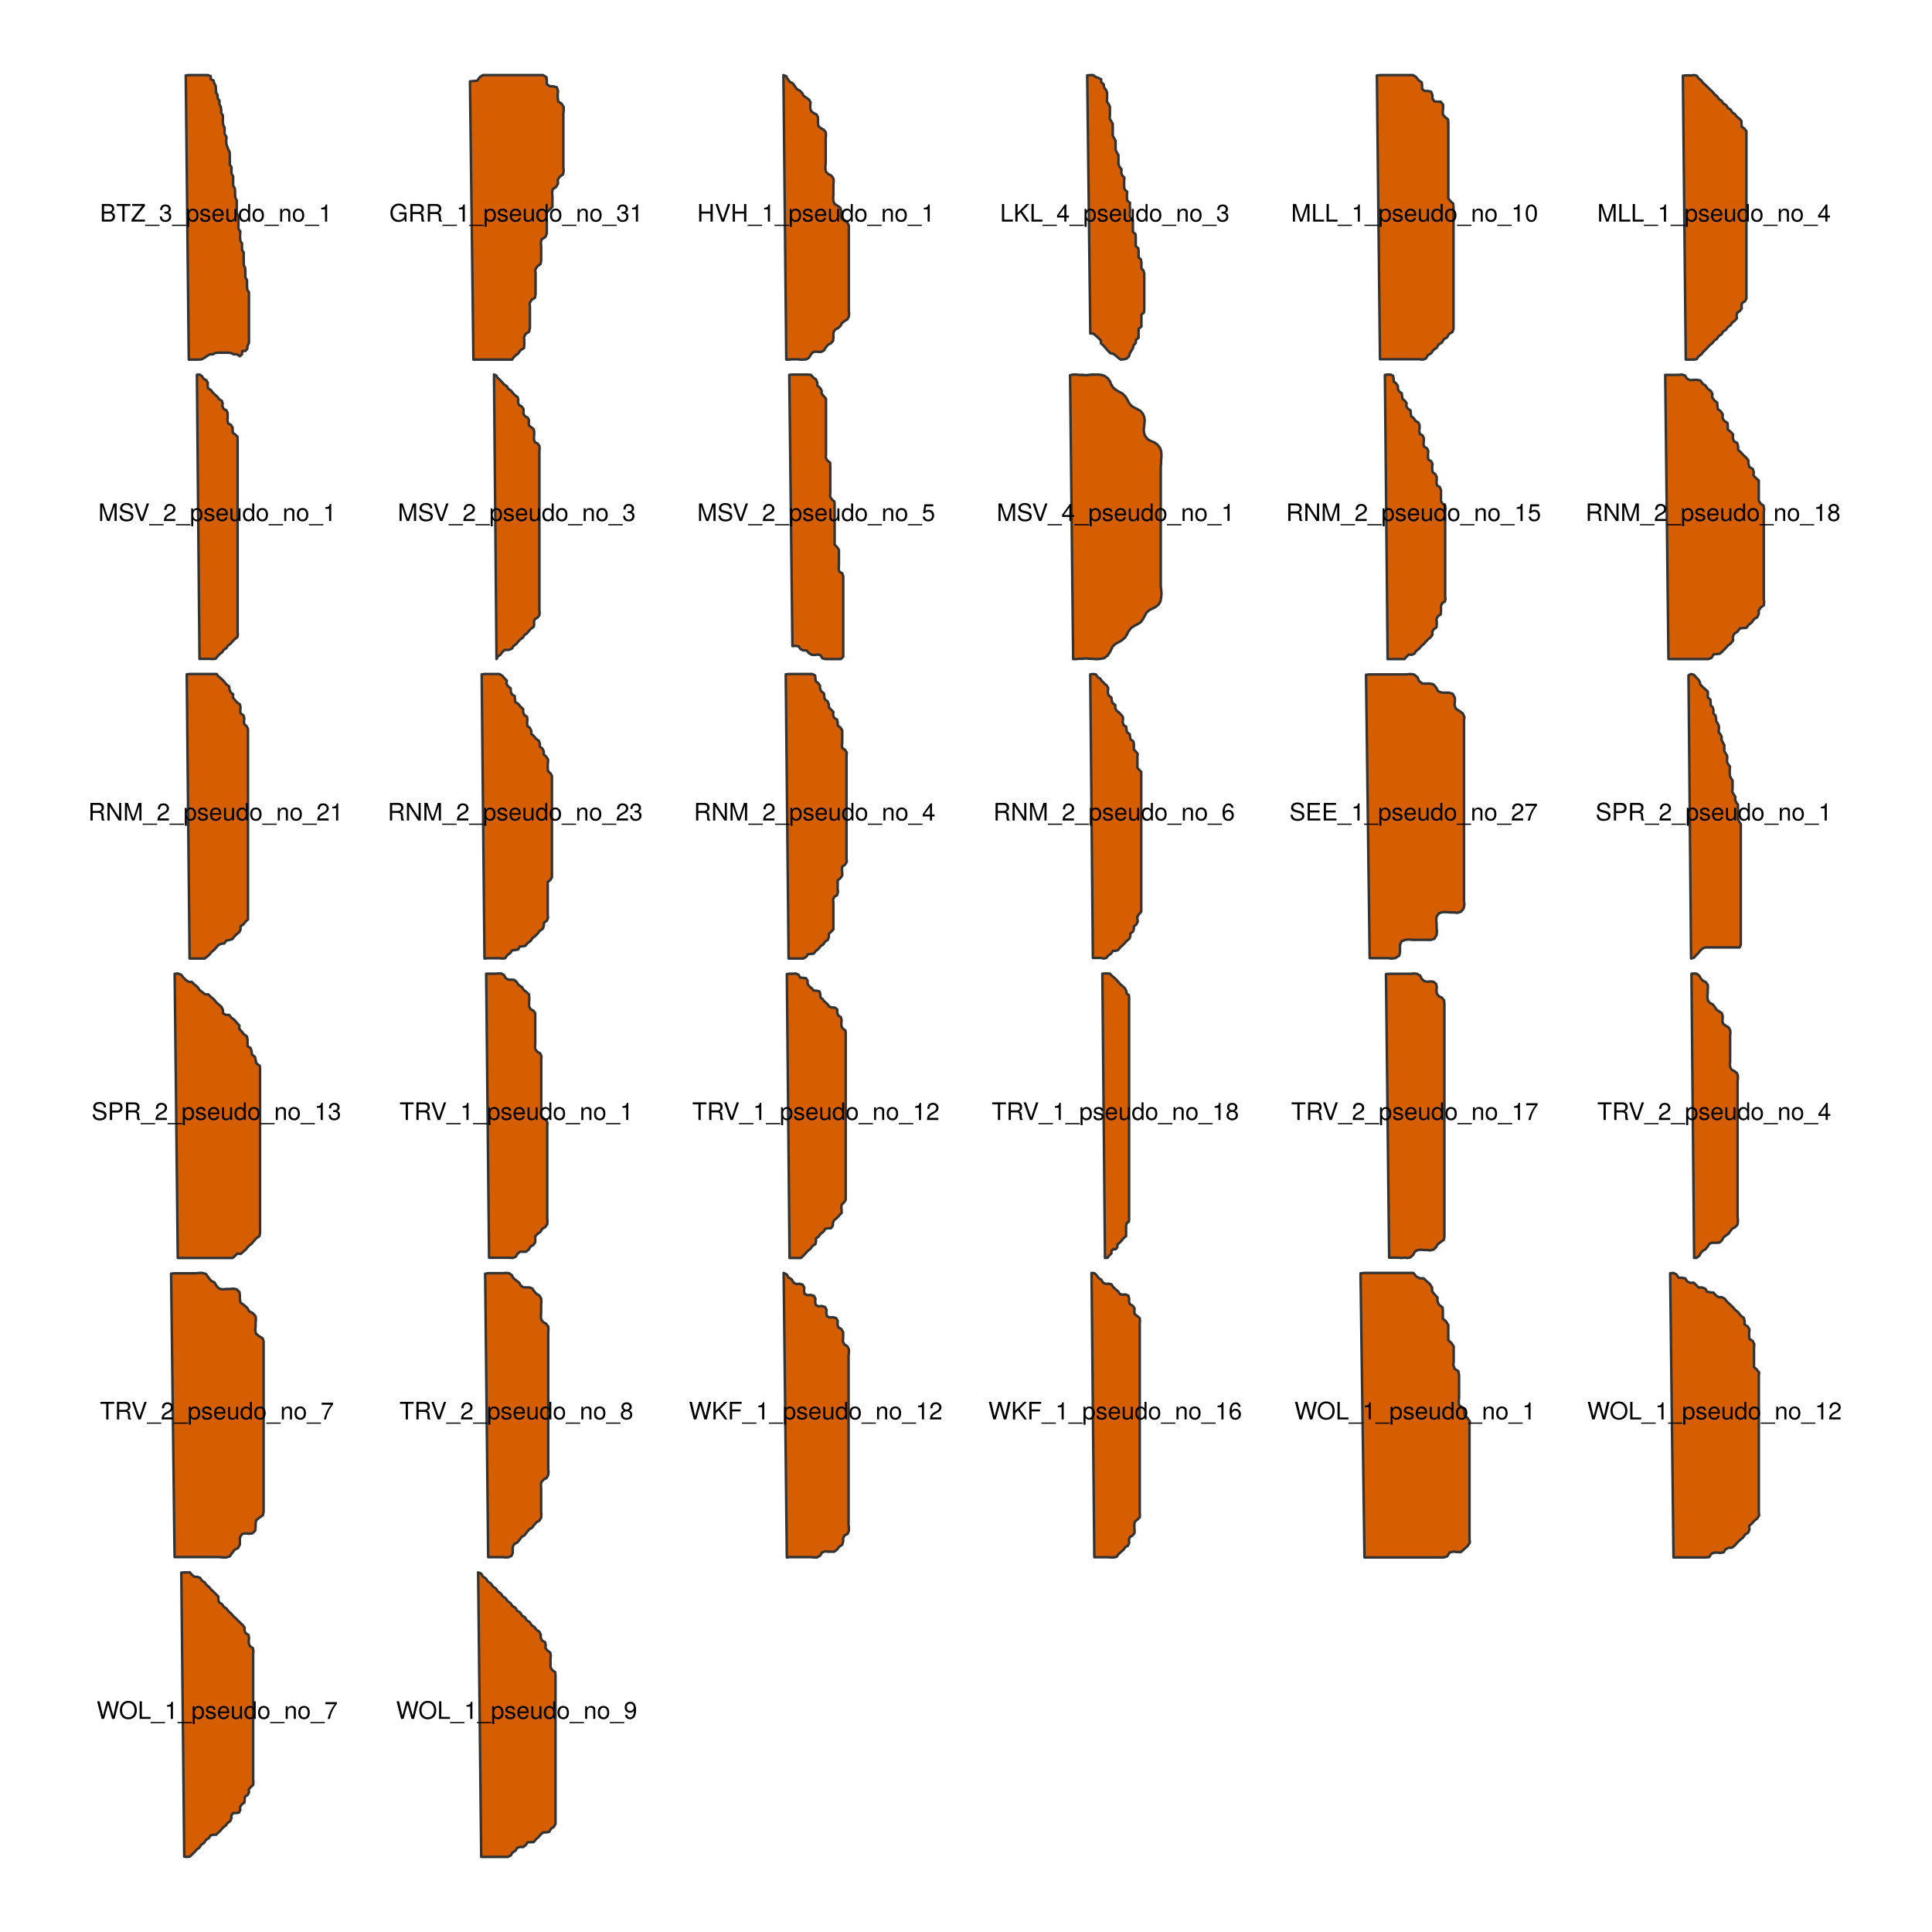 <?xml version="1.0" encoding="UTF-8"?>
<svg xmlns="http://www.w3.org/2000/svg" xmlns:xlink="http://www.w3.org/1999/xlink" width="576pt" height="576pt" viewBox="0 0 576 576" version="1.1">
<defs>
<g>
<symbol overflow="visible" id="glyph0-0">
<path style="stroke:none;" d=""/>
</symbol>
<symbol overflow="visible" id="glyph0-1">
<path style="stroke:none;" d="M 4.484 -1.5 C 4.484 -2.125 4.203 -2.516 3.531 -2.766 C 4 -3 4.25 -3.391 4.25 -3.922 C 4.25 -4.688 3.688 -5.25 2.703 -5.25 L 0.562 -5.25 L 0.562 0 L 2.938 0 C 3.875 0 4.484 -0.641 4.484 -1.5 Z M 3.594 -3.828 C 3.594 -3.297 3.281 -2.984 2.531 -2.984 L 1.234 -2.984 L 1.234 -4.656 L 2.531 -4.656 C 3.281 -4.656 3.594 -4.359 3.594 -3.828 Z M 3.812 -1.484 C 3.812 -0.984 3.516 -0.594 2.875 -0.594 L 1.234 -0.594 L 1.234 -2.406 L 2.875 -2.406 C 3.516 -2.406 3.812 -2 3.812 -1.484 Z M 3.812 -1.484 "/>
</symbol>
<symbol overflow="visible" id="glyph0-2">
<path style="stroke:none;" d="M 4.266 -4.656 L 4.266 -5.25 L 0.156 -5.25 L 0.156 -4.656 L 1.875 -4.656 L 1.875 0 L 2.547 0 L 2.547 -4.656 Z M 4.266 -4.656 "/>
</symbol>
<symbol overflow="visible" id="glyph0-3">
<path style="stroke:none;" d="M 4.203 0 L 4.203 -0.594 L 1.047 -0.594 L 4.188 -4.641 L 4.188 -5.25 L 0.406 -5.25 L 0.406 -4.656 L 3.359 -4.656 L 0.203 -0.594 L 0.203 0 Z M 4.203 0 "/>
</symbol>
<symbol overflow="visible" id="glyph0-4">
<path style="stroke:none;" d="M 4.156 1.281 L 4.156 0.922 L -0.156 0.922 L -0.156 1.281 Z M 4.156 1.281 "/>
</symbol>
<symbol overflow="visible" id="glyph0-5">
<path style="stroke:none;" d="M 3.641 -1.484 C 3.641 -2.109 3.391 -2.469 2.781 -2.672 C 3.25 -2.859 3.5 -3.188 3.5 -3.703 C 3.5 -4.578 2.906 -5.109 1.938 -5.109 C 0.906 -5.109 0.359 -4.547 0.344 -3.453 L 0.969 -3.453 C 0.984 -4.219 1.297 -4.547 1.938 -4.547 C 2.5 -4.547 2.844 -4.219 2.844 -3.688 C 2.844 -3.141 2.609 -2.906 1.594 -2.906 L 1.594 -2.375 L 1.938 -2.375 C 2.641 -2.375 3 -2.047 3 -1.484 C 3 -0.828 2.594 -0.453 1.938 -0.453 C 1.25 -0.453 0.906 -0.797 0.859 -1.547 L 0.234 -1.547 C 0.312 -0.406 0.875 0.109 1.922 0.109 C 2.969 0.109 3.641 -0.516 3.641 -1.484 Z M 3.641 -1.484 "/>
</symbol>
<symbol overflow="visible" id="glyph0-6">
<path style="stroke:none;" d="M 3.766 -1.844 C 3.766 -3.125 3.141 -3.875 2.141 -3.875 C 1.641 -3.875 1.219 -3.656 0.938 -3.203 L 0.938 -3.781 L 0.391 -3.781 L 0.391 1.562 L 1 1.562 L 1 -0.453 C 1.312 -0.062 1.656 0.109 2.156 0.109 C 3.125 0.109 3.766 -0.641 3.766 -1.844 Z M 3.141 -1.859 C 3.141 -1.016 2.703 -0.453 2.047 -0.453 C 1.406 -0.453 1 -0.969 1 -1.859 C 1 -2.75 1.406 -3.328 2.047 -3.328 C 2.703 -3.328 3.141 -2.766 3.141 -1.859 Z M 3.141 -1.859 "/>
</symbol>
<symbol overflow="visible" id="glyph0-7">
<path style="stroke:none;" d="M 3.312 -1.062 C 3.312 -1.625 2.984 -1.906 2.234 -2.078 L 1.656 -2.219 C 1.172 -2.328 0.969 -2.5 0.969 -2.766 C 0.969 -3.109 1.281 -3.328 1.766 -3.328 C 2.25 -3.328 2.5 -3.125 2.516 -2.719 L 3.156 -2.719 C 3.141 -3.469 2.656 -3.875 1.781 -3.875 C 0.906 -3.875 0.344 -3.422 0.344 -2.734 C 0.344 -2.141 0.641 -1.859 1.531 -1.641 L 2.094 -1.5 C 2.516 -1.406 2.672 -1.281 2.672 -1.016 C 2.672 -0.656 2.328 -0.453 1.797 -0.453 C 1.266 -0.453 0.953 -0.578 0.875 -1.156 L 0.25 -1.156 C 0.281 -0.281 0.766 0.109 1.75 0.109 C 2.703 0.109 3.312 -0.328 3.312 -1.062 Z M 3.312 -1.062 "/>
</symbol>
<symbol overflow="visible" id="glyph0-8">
<path style="stroke:none;" d="M 3.688 -1.719 C 3.688 -2.266 3.656 -2.609 3.547 -2.891 C 3.297 -3.516 2.719 -3.875 2.016 -3.875 C 0.969 -3.875 0.281 -3.109 0.281 -1.859 C 0.281 -0.625 0.938 0.109 2 0.109 C 2.859 0.109 3.469 -0.375 3.609 -1.141 L 3.016 -1.141 C 2.844 -0.641 2.5 -0.453 2.031 -0.453 C 1.391 -0.453 0.922 -0.844 0.922 -1.719 Z M 3.047 -2.25 C 3.047 -2.25 3.047 -2.219 3.047 -2.203 L 0.922 -2.203 C 0.984 -2.875 1.406 -3.328 2.016 -3.328 C 2.594 -3.328 3.047 -2.844 3.047 -2.25 Z M 3.047 -2.25 "/>
</symbol>
<symbol overflow="visible" id="glyph0-9">
<path style="stroke:none;" d="M 3.469 0 L 3.469 -3.781 L 2.875 -3.781 L 2.875 -1.688 C 2.875 -0.922 2.469 -0.422 1.844 -0.422 C 1.375 -0.422 1.062 -0.703 1.062 -1.156 L 1.062 -3.781 L 0.469 -3.781 L 0.469 -0.922 C 0.469 -0.297 0.938 0.109 1.672 0.109 C 2.219 0.109 2.578 -0.094 2.938 -0.578 L 2.938 0 Z M 3.469 0 "/>
</symbol>
<symbol overflow="visible" id="glyph0-10">
<path style="stroke:none;" d="M 3.562 0 L 3.562 -5.25 L 2.969 -5.25 L 2.969 -3.297 C 2.719 -3.688 2.312 -3.875 1.812 -3.875 C 0.828 -3.875 0.188 -3.125 0.188 -1.922 C 0.188 -0.641 0.812 0.109 1.828 0.109 C 2.344 0.109 2.703 -0.094 3.031 -0.547 L 3.031 0 Z M 2.969 -1.875 C 2.969 -1 2.547 -0.453 1.922 -0.453 C 1.25 -0.453 0.812 -1.016 0.812 -1.891 C 0.812 -2.766 1.25 -3.328 1.906 -3.328 C 2.562 -3.328 2.969 -2.75 2.969 -1.875 Z M 2.969 -1.875 "/>
</symbol>
<symbol overflow="visible" id="glyph0-11">
<path style="stroke:none;" d="M 3.672 -1.859 C 3.672 -3.156 3.047 -3.875 1.953 -3.875 C 0.906 -3.875 0.266 -3.156 0.266 -1.891 C 0.266 -0.625 0.891 0.109 1.969 0.109 C 3.031 0.109 3.672 -0.625 3.672 -1.859 Z M 3.047 -1.859 C 3.047 -0.984 2.625 -0.453 1.969 -0.453 C 1.297 -0.453 0.891 -0.969 0.891 -1.891 C 0.891 -2.797 1.297 -3.328 1.969 -3.328 C 2.641 -3.328 3.047 -2.797 3.047 -1.859 Z M 3.047 -1.859 "/>
</symbol>
<symbol overflow="visible" id="glyph0-12">
<path style="stroke:none;" d="M 3.516 0 L 3.516 -2.859 C 3.516 -3.484 3.047 -3.875 2.312 -3.875 C 1.75 -3.875 1.391 -3.672 1.062 -3.141 L 1.062 -3.781 L 0.5 -3.781 L 0.5 0 L 1.109 0 L 1.109 -2.078 C 1.109 -2.859 1.516 -3.359 2.125 -3.359 C 2.609 -3.359 2.906 -3.062 2.906 -2.609 L 2.906 0 Z M 3.516 0 "/>
</symbol>
<symbol overflow="visible" id="glyph0-13">
<path style="stroke:none;" d="M 2.5 0 L 2.5 -5.109 L 2.078 -5.109 C 1.859 -4.328 1.719 -4.219 0.734 -4.094 L 0.734 -3.641 L 1.859 -3.641 L 1.859 0 Z M 2.5 0 "/>
</symbol>
<symbol overflow="visible" id="glyph0-14">
<path style="stroke:none;" d="M 5.109 0 L 5.109 -2.766 L 2.922 -2.766 L 2.922 -2.188 L 4.516 -2.188 L 4.516 -2.031 C 4.516 -1.109 3.828 -0.469 2.859 -0.469 C 1.672 -0.469 0.984 -1.328 0.984 -2.609 C 0.984 -3.891 1.719 -4.797 2.828 -4.797 C 3.625 -4.797 4.203 -4.344 4.344 -3.656 L 5.031 -3.656 C 4.844 -4.719 4.047 -5.375 2.844 -5.375 C 1.234 -5.375 0.312 -4.141 0.312 -2.578 C 0.312 -0.953 1.297 0.125 2.719 0.125 C 3.438 0.125 4 -0.125 4.516 -0.688 L 4.688 0 Z M 5.109 0 "/>
</symbol>
<symbol overflow="visible" id="glyph0-15">
<path style="stroke:none;" d="M 4.891 0 L 4.891 -0.172 C 4.641 -0.344 4.578 -0.531 4.578 -1.219 C 4.562 -2.094 4.438 -2.344 3.859 -2.594 C 4.453 -2.875 4.688 -3.25 4.688 -3.844 C 4.688 -4.75 4.125 -5.25 3.094 -5.25 L 0.672 -5.25 L 0.672 0 L 1.344 0 L 1.344 -2.266 L 3.062 -2.266 C 3.656 -2.266 3.938 -1.969 3.938 -1.328 L 3.922 -0.859 C 3.922 -0.531 3.984 -0.219 4.078 0 Z M 3.984 -3.75 C 3.984 -3.141 3.672 -2.859 2.953 -2.859 L 1.344 -2.859 L 1.344 -4.656 L 2.953 -4.656 C 3.703 -4.656 3.984 -4.344 3.984 -3.75 Z M 3.984 -3.75 "/>
</symbol>
<symbol overflow="visible" id="glyph0-16">
<path style="stroke:none;" d="M 4.641 0 L 4.641 -5.25 L 3.969 -5.25 L 3.969 -2.984 L 1.266 -2.984 L 1.266 -5.25 L 0.594 -5.25 L 0.594 0 L 1.266 0 L 1.266 -2.391 L 3.969 -2.391 L 3.969 0 Z M 4.641 0 "/>
</symbol>
<symbol overflow="visible" id="glyph0-17">
<path style="stroke:none;" d="M 4.641 -5.25 L 3.938 -5.25 L 2.484 -0.812 L 0.938 -5.25 L 0.219 -5.25 L 2.109 0 L 2.828 0 Z M 4.641 -5.25 "/>
</symbol>
<symbol overflow="visible" id="glyph0-18">
<path style="stroke:none;" d="M 3.844 0 L 3.844 -0.594 L 1.25 -0.594 L 1.25 -5.25 L 0.578 -5.25 L 0.578 0 Z M 3.844 0 "/>
</symbol>
<symbol overflow="visible" id="glyph0-19">
<path style="stroke:none;" d="M 4.734 0 L 2.578 -3.109 L 4.719 -5.25 L 3.859 -5.25 L 1.234 -2.594 L 1.234 -5.25 L 0.562 -5.25 L 0.562 0 L 1.234 0 L 1.234 -1.844 L 2.094 -2.688 L 3.953 0 Z M 4.734 0 "/>
</symbol>
<symbol overflow="visible" id="glyph0-20">
<path style="stroke:none;" d="M 3.75 -1.219 L 3.75 -1.797 L 2.984 -1.797 L 2.984 -5.109 L 2.516 -5.109 L 0.203 -1.891 L 0.203 -1.219 L 2.359 -1.219 L 2.359 0 L 2.984 0 L 2.984 -1.219 Z M 2.359 -1.797 L 0.75 -1.797 L 2.359 -4.031 Z M 2.359 -1.797 "/>
</symbol>
<symbol overflow="visible" id="glyph0-21">
<path style="stroke:none;" d="M 5.484 0 L 5.484 -5.25 L 4.547 -5.25 L 3.031 -0.672 L 1.469 -5.25 L 0.547 -5.25 L 0.547 0 L 1.172 0 L 1.172 -4.406 L 2.672 0 L 3.375 0 L 4.844 -4.406 L 4.844 0 Z M 5.484 0 "/>
</symbol>
<symbol overflow="visible" id="glyph0-22">
<path style="stroke:none;" d="M 3.656 -2.453 C 3.656 -4.234 3.094 -5.109 1.984 -5.109 C 0.875 -5.109 0.312 -4.219 0.312 -2.5 C 0.312 -0.781 0.891 0.109 1.984 0.109 C 3.062 0.109 3.656 -0.781 3.656 -2.453 Z M 3 -2.516 C 3 -1.062 2.672 -0.422 1.969 -0.422 C 1.297 -0.422 0.953 -1.094 0.953 -2.5 C 0.953 -3.891 1.297 -4.547 1.984 -4.547 C 2.672 -4.547 3 -3.875 3 -2.516 Z M 3 -2.516 "/>
</symbol>
<symbol overflow="visible" id="glyph0-23">
<path style="stroke:none;" d="M 4.469 -1.438 C 4.469 -2.094 4.062 -2.562 3.359 -2.766 L 2.031 -3.109 C 1.406 -3.281 1.172 -3.484 1.172 -3.891 C 1.172 -4.422 1.641 -4.812 2.344 -4.812 C 3.188 -4.812 3.656 -4.438 3.656 -3.75 L 4.297 -3.75 C 4.297 -4.781 3.578 -5.375 2.375 -5.375 C 1.219 -5.375 0.5 -4.75 0.5 -3.797 C 0.5 -3.156 0.844 -2.75 1.531 -2.578 L 2.844 -2.219 C 3.5 -2.047 3.797 -1.781 3.797 -1.375 C 3.797 -0.797 3.375 -0.469 2.469 -0.469 C 1.469 -0.469 0.984 -0.953 0.984 -1.703 L 0.344 -1.703 C 0.344 -0.469 1.188 0.125 2.422 0.125 C 3.75 0.125 4.469 -0.5 4.469 -1.438 Z M 4.469 -1.438 "/>
</symbol>
<symbol overflow="visible" id="glyph0-24">
<path style="stroke:none;" d="M 3.688 -3.609 C 3.688 -4.469 3.016 -5.109 2.047 -5.109 C 1 -5.109 0.391 -4.578 0.359 -3.328 L 1 -3.328 C 1.047 -4.188 1.391 -4.547 2.031 -4.547 C 2.594 -4.547 3.031 -4.141 3.031 -3.594 C 3.031 -3.188 2.797 -2.844 2.344 -2.578 L 1.672 -2.219 C 0.609 -1.609 0.297 -1.125 0.25 0 L 3.641 0 L 3.641 -0.625 L 0.953 -0.625 C 1.016 -1.047 1.25 -1.312 1.875 -1.672 L 2.594 -2.062 C 3.312 -2.453 3.688 -2.984 3.688 -3.609 Z M 3.688 -3.609 "/>
</symbol>
<symbol overflow="visible" id="glyph0-25">
<path style="stroke:none;" d="M 3.688 -1.688 C 3.688 -2.703 3.031 -3.359 2.047 -3.359 C 1.688 -3.359 1.391 -3.266 1.109 -3.047 L 1.297 -4.375 L 3.422 -4.375 L 3.422 -5 L 0.797 -5 L 0.406 -2.328 L 1 -2.328 C 1.297 -2.672 1.531 -2.797 1.938 -2.797 C 2.609 -2.797 3.047 -2.359 3.047 -1.609 C 3.047 -0.875 2.625 -0.453 1.938 -0.453 C 1.375 -0.453 1.031 -0.734 0.891 -1.312 L 0.25 -1.312 C 0.469 -0.297 1.031 0.109 1.938 0.109 C 2.969 0.109 3.688 -0.609 3.688 -1.688 Z M 3.688 -1.688 "/>
</symbol>
<symbol overflow="visible" id="glyph0-26">
<path style="stroke:none;" d="M 4.656 0 L 4.656 -5.25 L 4.016 -5.25 L 4.016 -0.953 L 1.281 -5.25 L 0.547 -5.25 L 0.547 0 L 1.188 0 L 1.188 -4.25 L 3.891 0 Z M 4.656 0 "/>
</symbol>
<symbol overflow="visible" id="glyph0-27">
<path style="stroke:none;" d="M 3.688 -1.438 C 3.688 -2.016 3.406 -2.406 2.812 -2.688 C 3.344 -3 3.516 -3.266 3.516 -3.75 C 3.516 -4.547 2.891 -5.109 1.984 -5.109 C 1.078 -5.109 0.453 -4.547 0.453 -3.75 C 0.453 -3.266 0.625 -3.016 1.141 -2.688 C 0.547 -2.406 0.266 -2.016 0.266 -1.453 C 0.266 -0.516 0.969 0.109 1.984 0.109 C 2.984 0.109 3.688 -0.516 3.688 -1.438 Z M 2.859 -3.734 C 2.859 -3.25 2.516 -2.938 1.984 -2.938 C 1.453 -2.938 1.094 -3.25 1.094 -3.734 C 1.094 -4.234 1.453 -4.547 1.984 -4.547 C 2.516 -4.547 2.859 -4.234 2.859 -3.734 Z M 3.047 -1.438 C 3.047 -0.828 2.609 -0.453 1.969 -0.453 C 1.344 -0.453 0.922 -0.828 0.922 -1.438 C 0.922 -2.031 1.344 -2.406 1.984 -2.406 C 2.609 -2.406 3.047 -2.031 3.047 -1.438 Z M 3.047 -1.438 "/>
</symbol>
<symbol overflow="visible" id="glyph0-28">
<path style="stroke:none;" d="M 3.688 -1.578 C 3.688 -2.531 3.047 -3.172 2.125 -3.172 C 1.625 -3.172 1.234 -2.984 0.953 -2.609 C 0.969 -3.859 1.375 -4.547 2.094 -4.547 C 2.547 -4.547 2.859 -4.266 2.953 -3.781 L 3.594 -3.781 C 3.469 -4.609 2.922 -5.109 2.141 -5.109 C 0.953 -5.109 0.312 -4.109 0.312 -2.328 C 0.312 -0.734 0.859 0.109 2.031 0.109 C 3 0.109 3.688 -0.578 3.688 -1.578 Z M 3.047 -1.531 C 3.047 -0.891 2.609 -0.453 2.031 -0.453 C 1.438 -0.453 1 -0.922 1 -1.562 C 1 -2.203 1.422 -2.609 2.047 -2.609 C 2.672 -2.609 3.047 -2.219 3.047 -1.531 Z M 3.047 -1.531 "/>
</symbol>
<symbol overflow="visible" id="glyph0-29">
<path style="stroke:none;" d="M 4.422 0 L 4.422 -0.594 L 1.312 -0.594 L 1.312 -2.391 L 4.172 -2.391 L 4.172 -2.984 L 1.312 -2.984 L 1.312 -4.656 L 4.281 -4.656 L 4.281 -5.25 L 0.641 -5.25 L 0.641 0 Z M 4.422 0 "/>
</symbol>
<symbol overflow="visible" id="glyph0-30">
<path style="stroke:none;" d="M 3.75 -4.469 L 3.75 -5 L 0.328 -5 L 0.328 -4.375 L 3.094 -4.375 C 2.078 -3.094 1.359 -1.594 1 0 L 1.672 0 C 1.953 -1.656 2.672 -3.188 3.75 -4.469 Z M 3.75 -4.469 "/>
</symbol>
<symbol overflow="visible" id="glyph0-31">
<path style="stroke:none;" d="M 4.438 -3.703 C 4.438 -4.703 3.859 -5.25 2.828 -5.25 L 0.656 -5.25 L 0.656 0 L 1.328 0 L 1.328 -2.219 L 2.969 -2.219 C 3.844 -2.219 4.438 -2.844 4.438 -3.703 Z M 3.75 -3.734 C 3.75 -3.156 3.359 -2.812 2.719 -2.812 L 1.328 -2.812 L 1.328 -4.656 L 2.719 -4.656 C 3.359 -4.656 3.75 -4.312 3.75 -3.734 Z M 3.75 -3.734 "/>
</symbol>
<symbol overflow="visible" id="glyph0-32">
<path style="stroke:none;" d="M 6.688 -5.25 L 5.938 -5.25 L 4.984 -0.984 L 3.781 -5.25 L 3.062 -5.25 L 1.891 -0.984 L 0.906 -5.25 L 0.156 -5.25 L 1.5 0 L 2.234 0 L 3.422 -4.312 L 4.625 0 L 5.359 0 Z M 6.688 -5.25 "/>
</symbol>
<symbol overflow="visible" id="glyph0-33">
<path style="stroke:none;" d="M 4.172 -4.656 L 4.172 -5.25 L 0.641 -5.25 L 0.641 0 L 1.312 0 L 1.312 -2.391 L 3.828 -2.391 L 3.828 -2.984 L 1.312 -2.984 L 1.312 -4.656 Z M 4.172 -4.656 "/>
</symbol>
<symbol overflow="visible" id="glyph0-34">
<path style="stroke:none;" d="M 5.344 -2.547 C 5.344 -4.234 4.344 -5.375 2.797 -5.375 C 1.297 -5.375 0.281 -4.234 0.281 -2.578 C 0.281 -0.938 1.297 0.125 2.812 0.125 C 4.344 0.125 5.344 -1 5.344 -2.547 Z M 4.672 -2.562 C 4.672 -1.297 3.922 -0.469 2.812 -0.469 C 1.688 -0.469 0.938 -1.297 0.938 -2.578 C 0.938 -3.875 1.688 -4.797 2.797 -4.797 C 3.938 -4.797 4.672 -3.875 4.672 -2.562 Z M 4.672 -2.562 "/>
</symbol>
<symbol overflow="visible" id="glyph0-35">
<path style="stroke:none;" d="M 3.672 -2.672 C 3.672 -4.266 3.109 -5.109 1.938 -5.109 C 0.969 -5.109 0.281 -4.422 0.281 -3.422 C 0.281 -2.469 0.922 -1.828 1.844 -1.828 C 2.328 -1.828 2.672 -2 3.016 -2.391 C 3 -1.141 2.594 -0.453 1.875 -0.453 C 1.422 -0.453 1.109 -0.734 1.016 -1.219 L 0.375 -1.219 C 0.5 -0.391 1.047 0.109 1.828 0.109 C 3.031 0.109 3.672 -0.906 3.672 -2.672 Z M 2.969 -3.422 C 2.969 -2.797 2.531 -2.391 1.922 -2.391 C 1.297 -2.391 0.922 -2.781 0.922 -3.469 C 0.922 -4.109 1.359 -4.547 1.938 -4.547 C 2.531 -4.547 2.969 -4.094 2.969 -3.422 Z M 2.969 -3.422 "/>
</symbol>
</g>
</defs>
<g id="surface32157">
<rect x="0" y="0" width="576" height="576" style="fill:rgb(100%,100%,100%);fill-opacity:1;stroke:none;"/>
<path style="fill-rule:nonzero;fill:rgb(83.529%,36.863%,0%);fill-opacity:1;stroke-width:0.75;stroke-linecap:round;stroke-linejoin:round;stroke:rgb(20%,20%,20%);stroke-opacity:1;stroke-miterlimit:10;" d="M 55.375 22.477 L 56.285 22.391 L 61.988 22.391 L 62.816 22.723 L 62.816 23.633 L 63.645 23.961 L 63.891 24.871 L 64.305 25.617 L 64.387 26.609 L 64.387 27.516 L 64.883 28.344 L 64.883 29.254 L 65.461 30.078 L 65.379 30.988 L 65.793 31.734 L 65.957 32.727 L 65.957 33.633 L 66.453 34.461 L 66.453 36.363 L 66.535 37.273 L 66.949 38.016 L 66.949 39.918 L 67.527 40.828 L 67.445 41.734 L 67.445 42.727 L 67.691 43.555 L 68.023 44.465 L 68.438 45.289 L 68.52 46.199 L 68.52 49.094 L 69.016 49.836 L 69.016 51.738 L 69.512 52.566 L 69.512 55.375 L 70.008 56.121 L 70.09 57.113 L 70.09 58.02 L 70.172 59.012 L 70.586 59.758 L 70.586 63.559 L 71 64.387 L 71.082 65.379 L 71.082 68.188 L 71.66 69.016 L 71.578 69.926 L 71.578 70.836 L 71.66 71.828 L 72.156 72.57 L 72.156 74.473 L 72.652 75.297 L 72.652 79.02 L 73.066 79.844 L 73.148 80.754 L 73.148 82.656 L 73.645 83.566 L 73.645 85.383 L 73.727 86.375 L 74.223 87.121 L 74.223 102.246 L 73.812 103.074 L 73.727 103.984 L 73.148 104.645 L 72.238 104.645 L 72.156 105.637 L 71.496 106.215 L 70.668 105.637 L 69.676 105.637 L 68.852 105.223 L 67.941 105.141 L 65.129 105.141 L 64.223 105.223 L 63.477 105.637 L 62.566 105.637 L 61.742 106.133 L 60.914 106.711 L 60.09 107.125 L 59.18 107.207 L 56.285 107.207 Z M 55.375 22.477 "/>
<path style="fill-rule:nonzero;fill:rgb(83.529%,36.863%,0%);fill-opacity:1;stroke-width:0.75;stroke-linecap:round;stroke-linejoin:round;stroke:rgb(20%,20%,20%);stroke-opacity:1;stroke-miterlimit:10;" d="M 140.113 24.254 L 141.141 24.16 L 142.258 24.066 L 143 23.043 L 143.934 22.391 L 161.902 22.391 L 162.926 23.043 L 163.02 24.066 L 163.02 25.094 L 163.949 25.742 L 164.973 25.742 L 165.996 26.023 L 166.371 27.141 L 166.277 28.164 L 166.277 29.188 L 166.461 30.305 L 167.395 30.863 L 168.047 31.887 L 168.047 33.004 L 167.953 34.031 L 167.953 49.855 L 168.047 50.883 L 167.859 52 L 166.93 52.648 L 166.277 53.582 L 166.371 54.699 L 165.812 55.723 L 164.785 56.375 L 164.602 57.492 L 164.695 58.516 L 164.695 61.68 L 163.02 63.355 L 162.926 64.383 L 163.02 65.5 L 163.02 69.688 L 162.551 70.711 L 161.434 71.363 L 161.25 72.387 L 161.344 73.41 L 161.344 77.695 L 161.156 78.719 L 160.227 79.371 L 159.574 80.395 L 159.668 81.418 L 159.668 87.75 L 159.48 88.773 L 158.457 89.426 L 157.898 90.449 L 157.992 91.473 L 157.992 97.805 L 157.711 98.922 L 156.688 99.574 L 156.223 100.598 L 156.312 101.621 L 156.312 102.645 L 156.223 103.762 L 155.195 104.414 L 154.453 105.438 L 153.43 106.184 L 152.684 107.207 L 141.141 107.207 Z M 140.113 24.254 "/>
<path style="fill-rule:nonzero;fill:rgb(83.529%,36.863%,0%);fill-opacity:1;stroke-width:0.75;stroke-linecap:round;stroke-linejoin:round;stroke:rgb(20%,20%,20%);stroke-opacity:1;stroke-miterlimit:10;" d="M 233.566 22.391 L 234.418 22.734 L 234.844 23.586 L 235.527 24.438 L 236.379 24.863 L 236.973 25.715 L 237.57 26.566 L 238.422 26.992 L 239.188 27.758 L 239.527 28.523 L 240.379 29.121 L 241.23 29.715 L 241.656 30.566 L 241.57 31.418 L 241.57 32.27 L 241.828 33.121 L 242.594 33.719 L 243.445 34.145 L 243.871 34.996 L 243.871 36.699 L 243.957 37.551 L 244.723 38.23 L 245.574 38.656 L 246.172 39.422 L 246.254 40.273 L 246.172 41.043 L 246.172 48.707 L 246.086 49.559 L 246.086 50.41 L 246.254 51.262 L 247.023 51.941 L 247.875 52.367 L 248.469 53.219 L 248.555 54.07 L 248.469 54.836 L 248.469 58.242 L 248.383 59.094 L 248.469 59.945 L 248.809 60.797 L 249.66 61.309 L 250.512 61.906 L 250.77 62.758 L 250.77 63.609 L 250.684 64.461 L 251.023 65.312 L 251.875 65.82 L 252.727 66.418 L 253.066 67.27 L 253.066 92.645 L 253.152 93.496 L 253.066 94.348 L 252.641 95.199 L 251.789 95.711 L 250.938 96.395 L 250.598 97.16 L 249.832 97.84 L 248.98 98.266 L 248.469 99.117 L 248.469 100.734 L 248.383 101.586 L 247.703 102.355 L 246.852 102.781 L 246.172 103.633 L 245.66 104.484 L 244.809 104.91 L 243.957 104.91 L 243.105 104.824 L 242.254 105.078 L 241.656 105.844 L 241.145 106.695 L 240.379 107.121 L 239.527 107.207 L 238.676 107.207 L 237.824 107.121 L 236.121 107.121 L 235.27 107.207 L 234.418 107.207 Z M 233.566 22.391 "/>
<path style="fill-rule:nonzero;fill:rgb(83.529%,36.863%,0%);fill-opacity:1;stroke-width:0.75;stroke-linecap:round;stroke-linejoin:round;stroke:rgb(20%,20%,20%);stroke-opacity:1;stroke-miterlimit:10;" d="M 324.137 22.469 L 325.059 22.391 L 325.906 22.391 L 326.676 22.93 L 327.445 23.238 L 328.293 23.625 L 328.293 24.469 L 329.062 25.164 L 329.137 26.086 L 329.754 26.777 L 330.062 27.625 L 330.062 29.395 L 329.984 30.242 L 330.523 31.012 L 330.91 31.781 L 330.91 34.477 L 330.832 35.398 L 331.293 36.094 L 331.754 36.938 L 331.754 40.48 L 332.215 41.25 L 332.602 42.02 L 332.602 44.711 L 332.988 45.48 L 333.449 46.25 L 333.449 48.945 L 333.758 49.715 L 334.371 50.484 L 334.293 51.406 L 334.527 52.254 L 335.219 52.949 L 335.141 53.793 L 335.141 55.562 L 335.297 56.488 L 336.066 57.18 L 335.988 58.027 L 335.988 58.949 L 336.066 59.797 L 336.91 60.488 L 336.836 61.336 L 336.91 62.262 L 336.91 63.105 L 336.836 64.031 L 336.988 64.953 L 337.68 65.57 L 337.758 66.492 L 337.758 69.109 L 338.527 69.805 L 338.605 70.727 L 338.605 73.344 L 339.375 74.035 L 339.453 74.883 L 339.453 76.73 L 340.145 77.344 L 340.297 78.27 L 340.297 80.039 L 340.914 80.656 L 341.145 81.578 L 341.145 92.277 L 341.066 93.125 L 340.297 93.816 L 340.297 97.355 L 339.453 98.051 L 339.453 100.664 L 338.684 101.359 L 338.605 102.281 L 337.988 102.898 L 337.758 103.82 L 336.836 105.359 L 336.605 106.207 L 335.91 106.898 L 334.988 107.133 L 334.141 107.207 L 333.371 106.668 L 332.602 105.977 L 331.832 105.438 L 330.984 105.285 L 329.602 103.746 L 328.832 102.898 L 328.215 102.359 L 328.215 101.512 L 327.445 100.742 L 326.676 100.051 L 325.906 99.434 L 325.059 99.434 Z M 324.137 22.469 "/>
<path style="fill-rule:nonzero;fill:rgb(83.529%,36.863%,0%);fill-opacity:1;stroke-width:0.75;stroke-linecap:round;stroke-linejoin:round;stroke:rgb(20%,20%,20%);stroke-opacity:1;stroke-miterlimit:10;" d="M 410.496 22.496 L 411.523 22.391 L 421.301 22.391 L 422.23 23.008 L 422.848 23.832 L 423.875 24.555 L 423.98 25.48 L 423.98 26.508 L 424.699 27.125 L 425.727 27.125 L 426.656 27.332 L 427.066 28.363 L 427.066 29.289 L 427.582 30.215 L 428.508 30.316 L 429.535 30.316 L 430.258 31.246 L 430.258 32.172 L 430.156 33.199 L 430.156 34.125 L 430.875 34.949 L 431.699 35.566 L 431.801 36.598 L 431.801 59.141 L 432.418 59.961 L 433.242 60.684 L 433.344 61.711 L 433.344 98.047 L 433.035 98.973 L 432.008 99.59 L 431.391 100.621 L 430.465 101.137 L 429.848 102.164 L 428.918 102.68 L 428.301 103.707 L 427.375 104.324 L 426.656 105.355 L 425.727 105.871 L 425.109 106.898 L 424.184 107.207 L 423.156 107.105 L 411.422 107.105 Z M 410.496 22.496 "/>
<path style="fill-rule:nonzero;fill:rgb(83.529%,36.863%,0%);fill-opacity:1;stroke-width:0.75;stroke-linecap:round;stroke-linejoin:round;stroke:rgb(20%,20%,20%);stroke-opacity:1;stroke-miterlimit:10;" d="M 501.727 22.562 L 502.59 22.477 L 504.227 22.477 L 505.086 22.391 L 505.859 22.562 L 506.465 23.426 L 507.238 24.027 L 507.754 24.719 L 508.531 25.406 L 509.824 26.699 L 510.598 27.387 L 511.199 28.16 L 511.891 28.68 L 512.492 29.539 L 513.266 30.055 L 513.785 30.832 L 514.645 31.348 L 515.16 32.207 L 515.938 32.641 L 516.453 33.5 L 517.227 34.016 L 517.832 34.793 L 518.605 35.395 L 519.207 36.082 L 519.207 36.945 L 519.293 37.805 L 520.07 38.32 L 520.672 39.098 L 520.672 89.039 L 520.242 89.812 L 519.379 90.332 L 519.207 91.191 L 519.293 91.969 L 518.691 92.742 L 517.918 93.258 L 517.746 94.035 L 517.832 94.895 L 517.141 95.668 L 516.453 96.188 L 515.852 97.047 L 515.16 97.477 L 514.559 98.34 L 513.695 98.855 L 513.266 99.629 L 512.406 100.234 L 511.891 101.008 L 511.113 101.523 L 510.512 102.301 L 509.734 102.902 L 509.133 103.59 L 508.445 104.281 L 507.754 104.969 L 507.238 105.656 L 506.465 106.176 L 505.859 107.035 L 505.086 107.207 L 502.59 107.207 Z M 501.727 22.562 "/>
<path style="fill-rule:nonzero;fill:rgb(83.529%,36.863%,0%);fill-opacity:1;stroke-width:0.75;stroke-linecap:round;stroke-linejoin:round;stroke:rgb(20%,20%,20%);stroke-opacity:1;stroke-miterlimit:10;" d="M 58.703 111.727 L 59.477 111.672 L 60.246 112.168 L 60.688 112.941 L 61.516 113.383 L 61.957 114.156 L 61.902 114.984 L 62.012 115.754 L 62.84 116.254 L 63.395 116.969 L 64.055 117.633 L 64.773 118.238 L 65.324 119.012 L 66.152 119.508 L 66.371 120.281 L 66.316 121.109 L 66.648 121.879 L 67.477 122.324 L 67.863 123.094 L 67.863 124.695 L 67.809 125.469 L 68.082 126.297 L 68.855 126.684 L 69.352 127.453 L 69.352 128.227 L 69.406 129 L 70.125 129.551 L 70.789 130.16 L 70.844 130.984 L 70.844 188.375 L 70.898 189.148 L 70.789 189.922 L 70.016 190.527 L 69.406 191.137 L 68.746 191.906 L 68.027 192.406 L 67.477 193.23 L 66.703 193.73 L 66.262 194.445 L 65.488 195 L 64.883 195.66 L 64.277 196.379 L 63.504 196.488 L 62.676 196.434 L 59.477 196.434 Z M 58.703 111.727 "/>
<path style="fill-rule:nonzero;fill:rgb(83.529%,36.863%,0%);fill-opacity:1;stroke-width:0.75;stroke-linecap:round;stroke-linejoin:round;stroke:rgb(20%,20%,20%);stroke-opacity:1;stroke-miterlimit:10;" d="M 147.281 111.672 L 147.957 111.941 L 148.434 112.754 L 149.109 113.297 L 150.328 114.648 L 151.137 115.188 L 151.543 115.934 L 152.355 116.473 L 152.895 117.152 L 153.574 117.895 L 154.316 118.367 L 154.52 119.18 L 154.453 119.922 L 154.723 120.734 L 155.465 121.141 L 156.074 121.887 L 156.074 123.441 L 156.547 124.117 L 157.359 124.523 L 157.699 125.266 L 157.633 126.078 L 157.699 126.824 L 158.441 127.43 L 159.117 127.973 L 159.254 128.785 L 159.254 129.527 L 159.188 130.34 L 159.188 131.082 L 159.523 131.895 L 160.27 132.234 L 160.809 132.91 L 160.879 133.723 L 160.809 134.465 L 160.809 181.879 L 160.879 182.621 L 160.809 183.434 L 160.27 184.109 L 159.457 184.586 L 159.188 185.328 L 159.254 186.141 L 159.117 186.883 L 158.309 187.426 L 157.699 188.102 L 157.09 188.844 L 156.348 189.32 L 155.871 190.129 L 155.129 190.605 L 154.453 191.348 L 153.91 192.023 L 153.098 192.566 L 152.695 193.309 L 151.883 193.715 L 151.207 193.781 L 150.395 193.781 L 149.785 194.391 L 149.176 195.203 L 148.434 195.676 L 148.027 196.488 Z M 147.281 111.672 "/>
<path style="fill-rule:nonzero;fill:rgb(83.529%,36.863%,0%);fill-opacity:1;stroke-width:0.75;stroke-linecap:round;stroke-linejoin:round;stroke:rgb(20%,20%,20%);stroke-opacity:1;stroke-miterlimit:10;" d="M 235.316 111.742 L 236.246 111.672 L 240.82 111.672 L 241.75 111.742 L 242.465 112.531 L 243.324 113.172 L 243.684 114.102 L 243.684 114.961 L 244.469 115.605 L 244.969 116.465 L 244.969 117.395 L 245.613 118.109 L 246.258 118.895 L 246.258 135.414 L 246.184 136.344 L 246.613 137.273 L 247.473 137.918 L 247.543 138.848 L 247.543 147.07 L 247.473 148 L 247.973 148.859 L 248.758 149.504 L 248.832 150.434 L 248.832 162.375 L 249.547 163.09 L 250.117 163.949 L 250.117 168.527 L 250.047 169.457 L 250.191 170.387 L 251.121 170.957 L 251.406 171.816 L 251.406 195.773 L 250.691 196.488 L 246.113 196.488 L 245.184 196.273 L 244.613 195.344 L 243.754 195.129 L 242.895 195.273 L 241.965 195.199 L 241.105 194.699 L 240.465 193.914 L 239.535 193.914 L 238.676 193.555 L 238.105 192.699 L 237.176 192.555 L 236.246 192.625 Z M 235.316 111.742 "/>
<path style="fill-rule:nonzero;fill:rgb(83.529%,36.863%,0%);fill-opacity:1;stroke-width:0.75;stroke-linecap:round;stroke-linejoin:round;stroke:rgb(20%,20%,20%);stroke-opacity:1;stroke-miterlimit:10;" d="M 319.027 111.855 L 319.949 111.672 L 320.871 111.672 L 321.797 111.766 L 322.812 111.766 L 323.734 111.855 L 324.656 111.766 L 325.578 111.672 L 327.426 111.672 L 328.348 111.766 L 329.27 112.043 L 330.285 112.781 L 330.934 113.703 L 331.301 114.625 L 331.855 115.547 L 332.777 116.285 L 333.703 116.84 L 334.625 117.301 L 335.547 118.227 L 336.102 119.148 L 336.562 120.07 L 337.301 120.992 L 338.223 121.547 L 339.148 122.008 L 340.07 122.562 L 340.809 123.484 L 341.176 124.5 L 341.27 125.422 L 341.176 126.348 L 341.086 127.27 L 340.992 128.191 L 341.086 129.113 L 341.453 130.039 L 342.285 131.055 L 343.207 131.516 L 344.129 131.883 L 345.055 132.531 L 345.793 133.453 L 346.16 134.375 L 346.254 135.297 L 346.254 136.223 L 346.16 137.238 L 346.16 138.16 L 346.07 139.082 L 346.07 174.613 L 346.16 175.539 L 346.254 176.461 L 346.254 177.383 L 346.16 178.305 L 345.977 179.32 L 345.422 180.246 L 344.5 180.984 L 343.578 181.445 L 342.652 181.906 L 341.73 182.738 L 341.27 183.66 L 340.715 184.676 L 339.977 185.598 L 339.055 186.152 L 338.133 186.613 L 337.207 187.258 L 336.469 188.184 L 336.008 189.105 L 335.453 190.027 L 334.531 190.859 L 333.609 191.41 L 332.688 191.875 L 331.762 192.703 L 331.301 193.629 L 330.84 194.551 L 330.195 195.473 L 329.18 196.211 L 328.348 196.395 L 327.426 196.488 L 326.504 196.488 L 325.578 196.395 L 324.656 196.395 L 323.734 196.305 L 322.812 196.395 L 321.797 196.395 L 320.871 196.488 L 319.949 196.488 Z M 319.027 111.855 "/>
<path style="fill-rule:nonzero;fill:rgb(83.529%,36.863%,0%);fill-opacity:1;stroke-width:0.75;stroke-linecap:round;stroke-linejoin:round;stroke:rgb(20%,20%,20%);stroke-opacity:1;stroke-miterlimit:10;" d="M 412.891 111.762 L 413.699 111.672 L 414.598 111.672 L 415.316 112.031 L 415.496 112.84 L 415.496 113.738 L 416.215 114.277 L 416.754 115.086 L 416.754 115.895 L 417.113 116.703 L 417.922 117.242 L 418.102 118.859 L 418.82 119.488 L 419.359 120.207 L 419.27 121.105 L 419.719 121.824 L 420.527 122.363 L 420.617 123.262 L 420.707 124.07 L 421.426 124.609 L 422.055 125.508 L 422.863 125.957 L 423.223 126.766 L 423.223 127.664 L 423.133 128.473 L 423.312 129.371 L 424.121 129.82 L 424.48 130.629 L 424.48 131.527 L 424.391 132.336 L 424.57 133.145 L 425.469 133.684 L 425.828 134.492 L 425.738 135.301 L 425.738 136.199 L 425.828 137.008 L 426.727 137.547 L 427.086 138.355 L 426.996 139.164 L 426.996 140.062 L 427.176 140.871 L 427.895 141.32 L 428.344 142.219 L 428.344 143.027 L 428.254 143.836 L 428.434 144.734 L 429.242 145.184 L 429.602 146.082 L 429.602 149.406 L 430.051 150.125 L 430.859 150.754 L 430.949 151.562 L 430.859 152.461 L 430.859 177.711 L 430.949 178.52 L 430.77 179.328 L 429.961 179.867 L 429.602 180.676 L 429.602 182.383 L 429.512 183.191 L 428.703 183.73 L 428.254 184.539 L 428.344 185.348 L 428.344 186.246 L 428.254 187.055 L 427.445 187.594 L 426.996 188.402 L 427.086 189.211 L 426.547 189.93 L 425.738 190.648 L 425.109 191.277 L 424.48 191.996 L 423.672 192.715 L 423.043 193.434 L 422.234 194.062 L 421.695 194.871 L 420.887 195.23 L 419.988 195.141 L 419.359 195.77 L 418.73 196.488 L 413.699 196.488 Z M 412.891 111.762 "/>
<path style="fill-rule:nonzero;fill:rgb(83.529%,36.863%,0%);fill-opacity:1;stroke-width:0.75;stroke-linecap:round;stroke-linejoin:round;stroke:rgb(20%,20%,20%);stroke-opacity:1;stroke-miterlimit:10;" d="M 496.461 111.762 L 500.422 111.762 L 501.391 111.672 L 502.359 111.938 L 502.973 112.902 L 503.941 113.344 L 504.91 113.254 L 505.965 113.254 L 506.934 113.434 L 507.547 114.312 L 508.43 114.926 L 509.133 115.895 L 510.102 116.598 L 510.539 117.48 L 510.453 118.445 L 511.066 119.328 L 511.949 120.031 L 512.035 121 L 512.125 121.965 L 513.004 122.582 L 513.621 123.551 L 513.531 124.516 L 513.973 125.398 L 515.027 126.102 L 515.117 127.07 L 515.117 128.035 L 515.996 128.742 L 516.699 129.531 L 516.609 130.59 L 516.965 131.555 L 517.93 132.086 L 518.195 133.141 L 518.195 134.109 L 518.988 134.812 L 519.777 135.691 L 520.57 136.395 L 521.273 137.273 L 521.273 138.242 L 521.539 139.211 L 522.594 139.828 L 522.859 140.793 L 522.77 141.762 L 523.562 142.555 L 524.355 143.258 L 524.355 149.242 L 524.883 150.121 L 525.762 150.738 L 525.938 151.793 L 525.848 152.762 L 525.848 178.539 L 525.938 179.508 L 525.848 180.477 L 524.969 181.09 L 524.355 181.973 L 524.355 183.027 L 523.914 183.996 L 522.945 184.609 L 522.242 185.578 L 521.363 186.281 L 520.66 187.16 L 519.691 187.25 L 518.723 187.336 L 518.02 188.305 L 517.051 188.922 L 516.609 189.891 L 516.699 190.945 L 515.996 191.824 L 515.117 192.527 L 514.41 193.32 L 513.621 194.113 L 512.738 194.906 L 511.859 194.992 L 510.891 195.082 L 510.277 196.137 L 509.309 196.488 L 497.43 196.488 Z M 496.461 111.762 "/>
<path style="fill-rule:nonzero;fill:rgb(83.529%,36.863%,0%);fill-opacity:1;stroke-width:0.75;stroke-linecap:round;stroke-linejoin:round;stroke:rgb(20%,20%,20%);stroke-opacity:1;stroke-miterlimit:10;" d="M 55.672 201.035 L 56.523 200.953 L 64.586 200.953 L 65.184 201.715 L 66.031 202.395 L 66.797 203.16 L 67.473 204.008 L 68.324 204.688 L 68.41 205.535 L 68.746 206.387 L 69.512 206.98 L 69.426 207.914 L 69.938 208.594 L 70.617 209.355 L 71.551 210.035 L 71.719 210.887 L 71.633 211.82 L 71.719 212.668 L 72.57 213.262 L 72.824 214.113 L 72.738 215.047 L 72.824 215.895 L 73.504 216.488 L 73.926 217.336 L 73.926 274.137 L 73.246 274.73 L 72.57 275.578 L 71.719 276.176 L 71.719 277.109 L 71.379 277.871 L 70.617 278.465 L 69.852 279.23 L 69.258 279.996 L 68.324 280.25 L 67.473 280.418 L 66.879 281.27 L 66.031 281.352 L 65.184 281.691 L 64.504 282.457 L 63.91 283.137 L 63.059 283.816 L 62.465 284.578 L 61.699 285.258 L 61.023 285.77 L 56.523 285.77 Z M 55.672 201.035 "/>
<path style="fill-rule:nonzero;fill:rgb(83.529%,36.863%,0%);fill-opacity:1;stroke-width:0.75;stroke-linecap:round;stroke-linejoin:round;stroke:rgb(20%,20%,20%);stroke-opacity:1;stroke-miterlimit:10;" d="M 143.605 201.035 L 144.531 200.953 L 148.906 200.953 L 149.746 201.457 L 150.336 202.129 L 151.094 202.887 L 151.008 203.812 L 151.43 204.57 L 152.27 205.242 L 152.27 206.086 L 152.609 207.012 L 153.449 207.516 L 153.531 208.441 L 153.617 209.281 L 154.543 209.871 L 155.215 210.711 L 155.973 211.387 L 155.973 212.312 L 156.309 213.152 L 157.152 213.742 L 157.234 214.582 L 157.152 215.508 L 157.234 216.434 L 157.992 217.023 L 158.414 217.949 L 158.414 218.789 L 159.172 219.465 L 159.758 220.223 L 160.602 220.809 L 160.938 221.652 L 160.938 222.578 L 161.695 223.164 L 162.117 224.008 L 162.117 224.934 L 162.789 225.523 L 163.379 226.363 L 163.379 227.203 L 163.293 228.129 L 163.293 228.973 L 163.379 229.898 L 164.137 230.57 L 164.555 231.328 L 164.555 261.535 L 164.051 262.375 L 163.293 262.965 L 163.293 272.727 L 163.379 273.652 L 163.043 274.492 L 162.199 275.082 L 162.117 276.008 L 161.863 276.848 L 160.938 277.523 L 160.348 278.277 L 159.59 279.035 L 158.836 279.625 L 158.16 280.551 L 157.234 281.223 L 156.645 281.98 L 155.805 282.148 L 155.047 282.148 L 154.457 283.074 L 153.617 283.242 L 152.691 283.328 L 152.188 284.086 L 151.262 284.758 L 150.59 285.684 L 149.746 285.77 L 148.82 285.684 L 145.285 285.684 L 144.445 285.77 Z M 143.605 201.035 "/>
<path style="fill-rule:nonzero;fill:rgb(83.529%,36.863%,0%);fill-opacity:1;stroke-width:0.75;stroke-linecap:round;stroke-linejoin:round;stroke:rgb(20%,20%,20%);stroke-opacity:1;stroke-miterlimit:10;" d="M 234.258 201.035 L 235.109 200.953 L 242.168 200.953 L 243.02 201.379 L 243.105 202.227 L 243.191 203.078 L 243.957 203.676 L 244.465 204.441 L 244.465 205.289 L 244.891 206.141 L 245.656 206.738 L 245.742 207.586 L 245.914 208.523 L 246.68 209.035 L 247.102 209.969 L 247.102 210.82 L 247.699 211.5 L 248.465 212.266 L 248.379 213.117 L 248.633 213.969 L 249.57 214.562 L 249.742 215.414 L 249.742 216.266 L 250.59 216.945 L 251.102 217.711 L 251.102 221.285 L 251.016 222.133 L 251.102 222.984 L 251.953 223.582 L 252.461 224.348 L 252.379 225.199 L 252.379 256.078 L 252.461 256.93 L 251.953 257.781 L 251.102 258.375 L 251.016 259.227 L 251.102 260.16 L 251.102 261.012 L 250.59 261.777 L 249.742 262.457 L 249.742 265.094 L 249.824 265.945 L 249.57 266.883 L 248.719 267.395 L 248.379 268.242 L 248.465 269.18 L 248.465 277.09 L 247.102 278.453 L 247.102 279.301 L 246.848 280.152 L 245.996 280.75 L 245.402 281.598 L 244.637 282.109 L 243.957 282.961 L 243.191 283.555 L 242.594 284.32 L 241.66 284.406 L 240.895 284.492 L 240.383 285.258 L 239.531 285.77 L 235.109 285.77 Z M 234.258 201.035 "/>
<path style="fill-rule:nonzero;fill:rgb(83.529%,36.863%,0%);fill-opacity:1;stroke-width:0.75;stroke-linecap:round;stroke-linejoin:round;stroke:rgb(20%,20%,20%);stroke-opacity:1;stroke-miterlimit:10;" d="M 325.039 201.039 L 325.828 200.953 L 326.707 201.039 L 327.234 201.832 L 328.027 202.359 L 328.555 203.062 L 329.258 203.766 L 329.961 204.379 L 330.398 205.082 L 330.312 205.961 L 330.312 206.754 L 330.664 207.457 L 331.367 207.984 L 331.453 208.863 L 331.719 209.652 L 332.508 210.18 L 332.508 211.059 L 332.859 211.852 L 333.562 212.379 L 334.266 213.082 L 334.793 213.785 L 334.793 214.574 L 334.707 215.367 L 334.969 216.156 L 335.762 216.684 L 335.848 217.477 L 336.023 218.355 L 336.816 218.883 L 336.902 219.672 L 337.078 220.465 L 337.871 220.992 L 338.047 221.781 L 338.047 223.453 L 338.66 224.066 L 339.188 224.77 L 339.102 225.648 L 339.102 228.902 L 339.629 229.516 L 340.242 230.133 L 340.242 271.793 L 339.629 272.496 L 339.102 273.199 L 339.102 273.992 L 339.188 274.781 L 338.75 275.66 L 338.047 276.188 L 338.047 276.98 L 337.781 277.77 L 336.992 278.297 L 336.992 279.09 L 336.727 279.879 L 335.938 280.496 L 335.32 281.199 L 334.707 281.812 L 334.004 282.43 L 333.387 283.219 L 332.598 283.484 L 331.805 283.484 L 331.191 284.363 L 330.398 284.891 L 329.871 285.594 L 329.082 285.77 L 328.289 285.594 L 325.828 285.594 Z M 325.039 201.039 "/>
<path style="fill-rule:nonzero;fill:rgb(83.529%,36.863%,0%);fill-opacity:1;stroke-width:0.75;stroke-linecap:round;stroke-linejoin:round;stroke:rgb(20%,20%,20%);stroke-opacity:1;stroke-miterlimit:10;" d="M 407.258 201.172 L 408.348 201.062 L 419.359 201.062 L 420.449 200.953 L 421.539 201.062 L 422.629 201.934 L 423.066 203.023 L 424.047 203.785 L 426.227 203.785 L 427.316 204.004 L 428.188 204.984 L 428.734 206.074 L 429.824 206.512 L 432.004 206.512 L 433.094 206.84 L 433.75 208.039 L 433.75 209.129 L 433.641 210.219 L 434.074 211.309 L 435.059 211.961 L 436.148 212.727 L 436.582 213.816 L 436.473 214.906 L 436.473 268.652 L 436.582 269.742 L 436.363 270.832 L 435.602 271.812 L 434.512 272.141 L 433.422 272.031 L 432.332 272.031 L 431.242 271.922 L 430.152 271.922 L 429.062 272.25 L 428.297 273.23 L 428.188 274.32 L 428.297 275.41 L 428.297 276.609 L 428.406 277.699 L 428.297 278.789 L 427.645 279.883 L 426.555 280.207 L 421.102 280.207 L 420.012 280.098 L 418.922 280.207 L 417.832 280.645 L 417.395 281.734 L 417.395 283.805 L 417.176 284.895 L 415.98 285.66 L 414.887 285.77 L 413.797 285.66 L 408.348 285.66 Z M 407.258 201.172 "/>
<path style="fill-rule:nonzero;fill:rgb(83.529%,36.863%,0%);fill-opacity:1;stroke-width:0.75;stroke-linecap:round;stroke-linejoin:round;stroke:rgb(20%,20%,20%);stroke-opacity:1;stroke-miterlimit:10;" d="M 503.402 201.336 L 504.172 200.953 L 505.016 201.184 L 505.629 201.875 L 506.32 202.566 L 506.781 203.332 L 506.938 204.102 L 507.629 204.793 L 508.395 205.484 L 509.164 206.176 L 509.164 207.941 L 509.934 208.559 L 510.008 209.402 L 510.008 210.246 L 510.625 210.863 L 510.855 211.785 L 510.777 212.629 L 511.391 213.246 L 511.621 214.09 L 511.621 214.934 L 512.082 215.625 L 512.469 216.473 L 512.469 217.395 L 512.391 218.238 L 512.93 218.93 L 513.312 219.699 L 513.234 220.543 L 513.621 221.312 L 514.082 222.156 L 514.082 223.848 L 514.465 224.613 L 514.926 225.305 L 514.926 226.152 L 514.848 227.074 L 515.234 227.84 L 515.77 228.531 L 515.695 229.379 L 515.695 231.066 L 516 231.914 L 516.539 232.68 L 516.539 235.215 L 516.461 236.062 L 516.848 236.754 L 517.383 237.598 L 517.309 238.441 L 517.613 239.211 L 518.152 239.902 L 518.152 244.207 L 518.535 244.973 L 518.996 245.664 L 518.996 281.695 L 518.613 282.465 L 508.395 282.465 L 507.629 282.773 L 506.938 283.387 L 506.32 284.156 L 505.629 284.848 L 505.016 285.539 L 504.172 285.77 Z M 503.402 201.336 "/>
<path style="fill-rule:nonzero;fill:rgb(83.529%,36.863%,0%);fill-opacity:1;stroke-width:0.75;stroke-linecap:round;stroke-linejoin:round;stroke:rgb(20%,20%,20%);stroke-opacity:1;stroke-miterlimit:10;" d="M 52.074 290.324 L 53 290.23 L 54.023 290.605 L 54.676 291.441 L 55.418 292.184 L 56.254 292.742 L 57.184 292.742 L 57.926 293.484 L 58.855 294.227 L 59.504 295.156 L 60.34 295.805 L 61.176 296.457 L 62.105 296.457 L 62.848 297.199 L 63.777 297.941 L 64.43 298.777 L 65.266 299.523 L 66.102 300.266 L 66.473 301.195 L 66.473 302.121 L 67.402 302.586 L 68.332 302.586 L 68.98 303.422 L 69.91 304.074 L 70.652 305.004 L 71.395 305.746 L 71.305 306.676 L 72.047 307.512 L 72.695 308.348 L 73.625 308.996 L 73.812 310.02 L 73.812 311.879 L 74.738 312.527 L 75.02 313.457 L 75.113 314.387 L 76.039 315.129 L 76.414 316.988 L 77.434 317.73 L 77.527 318.66 L 77.527 367.617 L 77.34 368.547 L 76.414 369.195 L 75.668 370.031 L 74.926 370.867 L 74.09 371.52 L 73.348 372.445 L 72.512 373.191 L 71.766 373.84 L 70.746 373.746 L 70.094 374.398 L 69.352 375.047 L 53 375.047 Z M 52.074 290.324 "/>
<path style="fill-rule:nonzero;fill:rgb(83.529%,36.863%,0%);fill-opacity:1;stroke-width:0.75;stroke-linecap:round;stroke-linejoin:round;stroke:rgb(20%,20%,20%);stroke-opacity:1;stroke-miterlimit:10;" d="M 144.945 290.293 L 147.598 290.293 L 148.461 290.23 L 149.387 290.23 L 150.254 290.664 L 150.746 291.59 L 151.551 292.082 L 152.414 292.082 L 153.34 292.145 L 154.078 292.824 L 154.637 293.688 L 155.562 294.246 L 156.117 295.109 L 156.918 295.727 L 157.723 296.465 L 157.785 297.332 L 157.785 298.195 L 157.723 299.121 L 157.723 299.984 L 158.215 300.91 L 159.078 301.344 L 159.574 302.145 L 159.574 311.035 L 159.512 311.898 L 159.574 312.824 L 160.191 313.566 L 161.055 314.059 L 161.426 314.984 L 161.363 315.852 L 161.363 330.91 L 161.301 331.777 L 161.363 332.703 L 162.043 333.441 L 162.906 333.938 L 163.215 334.863 L 163.152 335.727 L 163.152 363.195 L 163.215 364.121 L 163.152 364.984 L 162.598 365.789 L 161.672 366.344 L 161.18 367.207 L 160.316 367.824 L 159.574 368.566 L 159.574 370.355 L 159.02 371.16 L 158.152 371.652 L 157.598 372.578 L 156.797 373.195 L 155.008 373.195 L 154.266 373.812 L 153.77 374.676 L 152.844 375.047 L 151.98 374.984 L 145.809 374.984 Z M 144.945 290.293 "/>
<path style="fill-rule:nonzero;fill:rgb(83.529%,36.863%,0%);fill-opacity:1;stroke-width:0.75;stroke-linecap:round;stroke-linejoin:round;stroke:rgb(20%,20%,20%);stroke-opacity:1;stroke-miterlimit:10;" d="M 234.586 290.395 L 235.48 290.312 L 236.293 290.312 L 237.188 290.23 L 238 290.559 L 238.566 291.449 L 239.379 291.531 L 240.273 291.613 L 240.762 292.344 L 240.762 293.238 L 241.168 293.969 L 241.98 294.617 L 242.629 295.352 L 243.441 295.352 L 244.336 295.594 L 244.578 296.406 L 244.578 297.301 L 245.23 297.867 L 245.879 298.68 L 246.609 299.25 L 247.18 300.062 L 247.992 300.387 L 248.883 300.387 L 249.617 300.957 L 249.617 301.848 L 249.859 302.742 L 250.672 303.23 L 250.914 304.125 L 250.836 304.938 L 250.836 305.832 L 251.242 306.645 L 252.055 307.211 L 252.133 308.023 L 252.133 357.742 L 251.648 358.477 L 250.914 359.125 L 250.836 359.938 L 250.914 360.832 L 250.914 361.645 L 250.184 362.375 L 249.453 363.188 L 248.723 363.754 L 248.316 364.566 L 248.316 365.379 L 247.746 366.191 L 246.934 366.191 L 246.039 366.355 L 245.555 367.168 L 244.66 367.816 L 244.09 368.629 L 243.277 369.199 L 243.277 370.094 L 243.117 370.906 L 242.223 371.473 L 241.652 372.285 L 240.84 372.938 L 240.191 373.668 L 239.461 374.398 L 238.809 375.047 L 235.398 375.047 Z M 234.586 290.395 "/>
<path style="fill-rule:nonzero;fill:rgb(83.529%,36.863%,0%);fill-opacity:1;stroke-width:0.75;stroke-linecap:round;stroke-linejoin:round;stroke:rgb(20%,20%,20%);stroke-opacity:1;stroke-miterlimit:10;" d="M 328.656 290.293 L 329.434 290.23 L 330.215 290.23 L 330.934 290.293 L 331.531 290.949 L 332.25 291.551 L 332.91 292.148 L 333.508 292.867 L 334.047 293.465 L 334.766 294.066 L 335.426 294.723 L 335.785 295.441 L 335.906 296.223 L 336.562 296.699 L 336.625 297.48 L 336.625 363.426 L 336.562 364.207 L 335.906 364.688 L 335.727 365.406 L 335.727 368.52 L 335.066 369.059 L 334.469 369.777 L 333.867 370.438 L 333.148 371.035 L 333.148 371.812 L 332.672 372.414 L 331.891 372.414 L 331.352 372.953 L 331.352 373.73 L 330.691 374.328 L 330.215 374.988 L 329.434 375.047 Z M 328.656 290.293 "/>
<path style="fill-rule:nonzero;fill:rgb(83.529%,36.863%,0%);fill-opacity:1;stroke-width:0.75;stroke-linecap:round;stroke-linejoin:round;stroke:rgb(20%,20%,20%);stroke-opacity:1;stroke-miterlimit:10;" d="M 413.211 290.422 L 414.156 290.328 L 420.594 290.328 L 421.543 290.23 L 422.488 290.328 L 423.434 290.895 L 423.812 291.746 L 424.57 292.504 L 425.516 292.691 L 426.465 292.598 L 427.41 292.691 L 428.168 293.355 L 428.355 294.301 L 428.262 295.25 L 428.355 296.195 L 429.02 297.047 L 429.871 297.426 L 430.535 298.277 L 430.629 299.227 L 430.629 368.707 L 430.441 369.652 L 429.492 370.316 L 428.641 370.977 L 428.074 371.926 L 427.316 372.586 L 426.367 372.777 L 425.422 372.68 L 424.477 372.68 L 423.625 372.586 L 422.676 372.68 L 421.824 373.156 L 421.352 374.102 L 420.5 374.859 L 419.648 375.047 L 418.703 374.953 L 417.848 375.047 L 416.902 374.953 L 414.156 374.953 Z M 413.211 290.422 "/>
<path style="fill-rule:nonzero;fill:rgb(83.529%,36.863%,0%);fill-opacity:1;stroke-width:0.75;stroke-linecap:round;stroke-linejoin:round;stroke:rgb(20%,20%,20%);stroke-opacity:1;stroke-miterlimit:10;" d="M 504.285 290.312 L 505.078 290.23 L 505.875 290.312 L 506.668 290.949 L 507.066 291.742 L 507.703 292.379 L 508.496 292.777 L 509.133 293.57 L 509.211 294.367 L 509.133 295.16 L 509.133 295.957 L 509.055 296.75 L 509.055 297.547 L 509.211 298.34 L 509.848 299.055 L 510.645 299.453 L 511.281 300.246 L 511.758 301.043 L 512.551 301.52 L 513.348 302.074 L 513.586 302.871 L 513.586 303.664 L 513.504 304.461 L 513.742 305.254 L 514.539 305.812 L 515.332 306.289 L 515.809 307.082 L 515.891 307.879 L 515.809 308.672 L 515.809 316.543 L 515.73 317.34 L 515.809 318.133 L 516.289 318.93 L 517.082 319.324 L 517.879 319.961 L 518.117 320.758 L 518.117 321.551 L 518.035 322.348 L 518.035 362.805 L 518.117 363.602 L 518.117 364.395 L 517.957 365.191 L 517.242 365.906 L 516.445 366.305 L 515.891 367.02 L 515.332 367.812 L 514.539 368.371 L 513.824 368.926 L 513.426 369.723 L 512.711 370.438 L 511.914 370.516 L 510.324 370.516 L 509.609 370.836 L 509.133 371.629 L 508.496 372.426 L 507.703 372.902 L 507.066 373.539 L 506.668 374.332 L 505.875 374.969 L 505.078 375.047 Z M 504.285 290.312 "/>
<path style="fill-rule:nonzero;fill:rgb(83.529%,36.863%,0%);fill-opacity:1;stroke-width:0.75;stroke-linecap:round;stroke-linejoin:round;stroke:rgb(20%,20%,20%);stroke-opacity:1;stroke-miterlimit:10;" d="M 51.012 379.719 L 52.051 379.617 L 58.297 379.617 L 59.336 379.512 L 60.379 379.512 L 61.418 379.824 L 62.145 380.863 L 62.875 381.801 L 63.914 382.32 L 64.539 383.363 L 65.371 384.195 L 66.414 384.402 L 67.453 384.301 L 68.496 384.301 L 69.535 384.195 L 70.574 384.402 L 71.41 385.234 L 71.512 386.277 L 71.512 387.316 L 71.719 388.359 L 72.762 389.086 L 73.699 389.918 L 74.324 390.961 L 75.363 391.48 L 76.195 392.418 L 76.301 393.457 L 76.195 394.496 L 76.195 395.539 L 76.09 396.578 L 76.301 397.621 L 77.234 398.348 L 78.277 398.973 L 78.59 399.91 L 78.59 450.695 L 78.383 451.734 L 77.34 452.465 L 76.402 453.191 L 76.195 454.234 L 76.195 455.273 L 76.09 456.316 L 75.258 457.148 L 74.219 457.25 L 73.176 457.148 L 72.137 457.355 L 71.512 458.395 L 71.512 460.477 L 70.992 461.52 L 69.953 462.039 L 69.223 462.977 L 68.496 464.016 L 67.453 464.328 L 66.414 464.328 L 65.371 464.223 L 52.051 464.223 Z M 51.012 379.719 "/>
<path style="fill-rule:nonzero;fill:rgb(83.529%,36.863%,0%);fill-opacity:1;stroke-width:0.75;stroke-linecap:round;stroke-linejoin:round;stroke:rgb(20%,20%,20%);stroke-opacity:1;stroke-miterlimit:10;" d="M 144.641 379.738 L 145.547 379.586 L 149.926 379.586 L 150.832 379.512 L 151.738 379.586 L 152.57 380.117 L 153.023 381.023 L 153.852 381.703 L 154.758 382.383 L 155.215 383.211 L 156.043 383.816 L 157.781 383.816 L 158.688 384.117 L 159.293 385.027 L 159.973 385.781 L 160.801 386.234 L 161.332 387.141 L 161.406 388.047 L 161.332 388.879 L 161.332 391.598 L 161.254 392.426 L 161.332 393.332 L 161.934 394.164 L 162.766 394.617 L 163.445 395.449 L 163.52 396.355 L 163.445 397.262 L 163.445 437.969 L 163.52 438.801 L 163.445 439.707 L 162.992 440.613 L 162.16 441.066 L 161.406 441.82 L 161.254 442.727 L 161.332 443.633 L 161.332 450.656 L 161.406 451.562 L 161.332 452.469 L 160.801 453.375 L 159.973 453.828 L 159.293 454.586 L 158.613 455.492 L 157.781 455.945 L 157.102 456.773 L 156.422 457.684 L 155.516 458.211 L 154.984 458.965 L 154.23 459.871 L 153.324 460.324 L 152.871 461.156 L 152.871 462.969 L 152.492 463.875 L 151.664 464.254 L 150.758 464.328 L 149.852 464.254 L 145.547 464.254 Z M 144.641 379.738 "/>
<path style="fill-rule:nonzero;fill:rgb(83.529%,36.863%,0%);fill-opacity:1;stroke-width:0.75;stroke-linecap:round;stroke-linejoin:round;stroke:rgb(20%,20%,20%);stroke-opacity:1;stroke-miterlimit:10;" d="M 233.637 379.512 L 234.586 379.988 L 235.059 380.84 L 236.008 381.41 L 236.578 382.359 L 237.43 382.832 L 238.379 382.738 L 239.328 383.023 L 239.801 383.875 L 239.707 384.824 L 239.898 385.773 L 240.75 386.152 L 241.699 386.059 L 242.648 386.344 L 243.121 387.195 L 243.027 388.145 L 243.219 389.094 L 244.07 389.473 L 245.02 389.379 L 245.969 389.664 L 246.441 390.516 L 246.348 391.465 L 246.539 392.414 L 247.391 392.793 L 248.34 392.699 L 249.289 392.984 L 249.766 393.836 L 249.668 394.785 L 249.953 395.734 L 250.809 396.211 L 251.375 397.16 L 251.375 398.961 L 251.281 399.91 L 251.758 400.859 L 252.609 401.332 L 253.086 402.281 L 253.086 403.23 L 252.988 404.082 L 252.988 454.555 L 253.086 455.504 L 253.086 456.359 L 252.703 457.309 L 251.758 457.781 L 251.375 458.637 L 251.375 459.586 L 251.094 460.531 L 250.238 461.102 L 249.574 461.957 L 248.719 462.621 L 246.918 462.621 L 245.969 462.527 L 245.113 462.809 L 244.547 463.758 L 243.598 464.328 L 242.742 464.328 L 241.793 464.234 L 235.344 464.234 L 234.586 464.328 Z M 233.637 379.512 "/>
<path style="fill-rule:nonzero;fill:rgb(83.529%,36.863%,0%);fill-opacity:1;stroke-width:0.75;stroke-linecap:round;stroke-linejoin:round;stroke:rgb(20%,20%,20%);stroke-opacity:1;stroke-miterlimit:10;" d="M 325.43 379.512 L 326.258 379.57 L 326.973 380.223 L 327.508 380.996 L 328.336 381.531 L 328.871 382.422 L 329.703 382.777 L 330.531 382.719 L 331.363 382.895 L 331.898 383.727 L 332.609 384.379 L 333.383 385.031 L 333.918 385.863 L 334.746 385.98 L 335.578 385.922 L 336.41 386.277 L 336.645 387.168 L 336.586 388 L 336.883 388.832 L 337.715 389.305 L 338.25 390.078 L 338.191 390.906 L 338.25 391.738 L 339.02 392.332 L 339.793 392.984 L 339.852 393.875 L 339.793 394.707 L 339.793 450.734 L 339.852 451.566 L 339.793 452.398 L 339.02 453.109 L 338.309 453.703 L 338.191 454.535 L 338.191 455.367 L 338.25 456.195 L 338.25 457.027 L 337.656 457.801 L 336.824 458.273 L 336.586 459.105 L 336.645 459.996 L 336.289 460.824 L 335.461 461.301 L 334.926 462.074 L 334.152 462.727 L 333.441 463.379 L 332.906 464.148 L 332.074 464.328 L 331.246 464.328 L 330.414 464.27 L 326.258 464.27 Z M 325.43 379.512 "/>
<path style="fill-rule:nonzero;fill:rgb(83.529%,36.863%,0%);fill-opacity:1;stroke-width:0.75;stroke-linecap:round;stroke-linejoin:round;stroke:rgb(20%,20%,20%);stroke-opacity:1;stroke-miterlimit:10;" d="M 405.621 379.621 L 406.801 379.512 L 421.383 379.512 L 422.242 380.586 L 423.312 381.121 L 424.387 381.121 L 425.352 381.977 L 426.316 382.836 L 426.961 383.91 L 426.961 384.98 L 427.711 385.945 L 428.566 386.805 L 428.566 387.984 L 428.996 388.949 L 430.07 389.805 L 430.176 390.879 L 430.176 393.129 L 431.141 393.988 L 431.785 395.059 L 431.785 399.562 L 432.645 400.312 L 433.395 401.387 L 433.395 405.891 L 433.285 406.961 L 433.715 408.141 L 434.789 408.785 L 435 409.965 L 435 416.719 L 434.895 417.898 L 435 418.973 L 436.18 419.723 L 436.609 420.793 L 436.609 421.973 L 437.469 422.723 L 438.219 423.797 L 438.109 424.867 L 438.109 458.754 L 438.219 459.934 L 437.469 461.004 L 436.504 461.863 L 435.539 462.719 L 434.465 462.719 L 433.285 462.613 L 432.215 462.828 L 431.465 464.008 L 430.391 464.328 L 406.801 464.328 Z M 405.621 379.621 "/>
<path style="fill-rule:nonzero;fill:rgb(83.529%,36.863%,0%);fill-opacity:1;stroke-width:0.75;stroke-linecap:round;stroke-linejoin:round;stroke:rgb(20%,20%,20%);stroke-opacity:1;stroke-miterlimit:10;" d="M 497.938 379.602 L 498.93 379.512 L 499.832 379.965 L 500.461 380.957 L 501.457 380.957 L 502.449 381.137 L 502.988 382.039 L 503.98 382.488 L 504.973 382.398 L 506.418 383.844 L 507.41 383.844 L 508.402 384.203 L 508.945 385.105 L 509.848 385.285 L 510.84 385.375 L 511.562 386.188 L 512.371 386.73 L 513.273 386.73 L 514.176 387.18 L 514.898 388.082 L 515.801 388.895 L 516.523 389.617 L 517.336 390.52 L 518.238 391.242 L 518.961 392.234 L 519.863 392.867 L 520.133 393.859 L 520.133 394.852 L 521.035 395.484 L 521.578 396.293 L 521.484 397.289 L 521.484 398.281 L 521.578 399.184 L 522.57 399.812 L 523.02 400.805 L 522.93 401.797 L 522.93 407.574 L 523.742 408.297 L 524.465 409.199 L 524.375 410.102 L 524.375 450.883 L 524.465 451.785 L 523.922 452.688 L 523.02 453.41 L 522.297 454.223 L 521.484 454.945 L 521.578 455.938 L 521.215 456.93 L 520.312 457.469 L 519.59 458.465 L 518.688 459.184 L 517.879 459.996 L 517.156 460.809 L 516.344 461.441 L 515.352 461.441 L 514.449 461.891 L 513.906 462.793 L 512.914 462.973 L 512.102 462.883 L 511.109 462.883 L 510.207 463.246 L 509.574 464.238 L 508.582 464.328 L 498.93 464.328 Z M 497.938 379.602 "/>
<path style="fill-rule:nonzero;fill:rgb(83.529%,36.863%,0%);fill-opacity:1;stroke-width:0.75;stroke-linecap:round;stroke-linejoin:round;stroke:rgb(20%,20%,20%);stroke-opacity:1;stroke-miterlimit:10;" d="M 54.055 468.863 L 54.926 468.793 L 56.594 468.793 L 57.246 469.52 L 57.973 470.098 L 58.773 470.098 L 59.645 470.391 L 60.227 471.262 L 61.023 471.77 L 61.605 472.566 L 62.402 473.223 L 62.984 473.949 L 63.711 474.602 L 65.09 475.98 L 65.09 476.852 L 65.309 477.723 L 66.18 478.23 L 66.688 479.031 L 67.559 479.613 L 68.141 480.41 L 68.867 480.992 L 69.52 481.789 L 70.246 482.445 L 71.625 483.824 L 72.352 484.477 L 72.934 485.277 L 72.859 486.074 L 73.223 486.875 L 74.094 487.453 L 74.238 488.254 L 74.168 489.125 L 74.168 489.996 L 74.531 490.793 L 75.402 491.375 L 75.547 492.246 L 75.477 493.117 L 75.477 530.441 L 75.547 531.316 L 75.477 532.188 L 74.75 532.766 L 74.168 533.492 L 74.238 534.363 L 73.805 535.164 L 73.004 535.672 L 72.934 536.543 L 72.859 537.414 L 72.133 537.922 L 71.555 538.723 L 71.625 539.594 L 71.262 540.391 L 70.391 540.535 L 69.52 540.535 L 68.938 541.262 L 69.012 542.062 L 68.648 542.934 L 67.852 543.516 L 67.27 544.312 L 66.469 544.895 L 65.816 545.691 L 65.09 546.348 L 64.438 547 L 63.566 547 L 62.766 547.219 L 62.258 548.016 L 61.387 548.598 L 60.805 549.469 L 60.008 549.977 L 59.426 550.848 L 58.629 551.43 L 58.047 552.156 L 57.32 552.809 L 56.594 553.535 L 55.723 553.609 L 54.926 553.535 Z M 54.055 468.863 "/>
<path style="fill-rule:nonzero;fill:rgb(83.529%,36.863%,0%);fill-opacity:1;stroke-width:0.75;stroke-linecap:round;stroke-linejoin:round;stroke:rgb(20%,20%,20%);stroke-opacity:1;stroke-miterlimit:10;" d="M 142.547 468.793 L 143.469 469.148 L 143.965 470 L 144.887 470.637 L 145.457 471.488 L 146.379 472.129 L 146.945 472.98 L 147.871 473.617 L 148.438 474.469 L 149.289 475.039 L 149.855 475.891 L 150.781 476.527 L 151.348 477.379 L 152.199 477.949 L 152.766 478.801 L 153.691 479.367 L 154.188 480.219 L 155.109 480.785 L 155.605 481.637 L 156.527 482.207 L 157.027 483.059 L 157.949 483.625 L 158.445 484.477 L 159.367 485.117 L 159.934 485.898 L 160.789 486.465 L 161.215 487.316 L 161.215 488.238 L 161.566 489.09 L 162.492 489.586 L 162.703 490.441 L 162.633 491.363 L 163.199 492.07 L 164.051 492.711 L 164.195 493.562 L 164.125 494.484 L 164.125 497.109 L 164.691 497.965 L 165.543 498.531 L 165.613 499.453 L 165.613 543.812 L 165.117 544.664 L 164.266 545.234 L 163.695 546.156 L 162.844 546.297 L 161.922 546.297 L 161.215 546.938 L 160.504 547.719 L 159.793 548.355 L 159.082 549.207 L 158.23 549.207 L 157.309 549.277 L 156.742 550.059 L 155.961 550.699 L 155.109 550.629 L 154.188 550.91 L 153.691 551.762 L 152.766 552.332 L 152.27 553.184 L 151.348 553.609 L 143.469 553.609 Z M 142.547 468.793 "/>
<g style="fill:rgb(0%,0%,0%);fill-opacity:1;">
  <use xlink:href="#glyph0-1" x="29.801" y="66.065"/>
  <use xlink:href="#glyph0-2" x="34.603" y="66.065"/>
  <use xlink:href="#glyph0-3" x="39.001" y="66.065"/>
  <use xlink:href="#glyph0-4" x="43.399" y="66.065"/>
  <use xlink:href="#glyph0-5" x="47.402" y="66.065"/>
  <use xlink:href="#glyph0-4" x="51.405" y="66.065"/>
  <use xlink:href="#glyph0-6" x="55.408" y="66.065"/>
  <use xlink:href="#glyph0-7" x="59.411" y="66.065"/>
  <use xlink:href="#glyph0-8" x="63.011" y="66.065"/>
  <use xlink:href="#glyph0-9" x="67.014" y="66.065"/>
  <use xlink:href="#glyph0-10" x="71.017" y="66.065"/>
  <use xlink:href="#glyph0-11" x="75.02" y="66.065"/>
  <use xlink:href="#glyph0-4" x="79.022" y="66.065"/>
  <use xlink:href="#glyph0-12" x="83.025" y="66.065"/>
  <use xlink:href="#glyph0-11" x="87.028" y="66.065"/>
  <use xlink:href="#glyph0-4" x="91.031" y="66.065"/>
  <use xlink:href="#glyph0-13" x="95.034" y="66.065"/>
</g>
<g style="fill:rgb(0%,0%,0%);fill-opacity:1;">
  <use xlink:href="#glyph0-14" x="116.078" y="66.065"/>
  <use xlink:href="#glyph0-15" x="121.679" y="66.065"/>
  <use xlink:href="#glyph0-15" x="126.877" y="66.065"/>
  <use xlink:href="#glyph0-4" x="132.075" y="66.065"/>
  <use xlink:href="#glyph0-13" x="136.078" y="66.065"/>
  <use xlink:href="#glyph0-4" x="140.081" y="66.065"/>
  <use xlink:href="#glyph0-6" x="144.084" y="66.065"/>
  <use xlink:href="#glyph0-7" x="148.087" y="66.065"/>
  <use xlink:href="#glyph0-8" x="151.687" y="66.065"/>
  <use xlink:href="#glyph0-9" x="155.689" y="66.065"/>
  <use xlink:href="#glyph0-10" x="159.692" y="66.065"/>
  <use xlink:href="#glyph0-11" x="163.695" y="66.065"/>
  <use xlink:href="#glyph0-4" x="167.698" y="66.065"/>
  <use xlink:href="#glyph0-12" x="171.701" y="66.065"/>
  <use xlink:href="#glyph0-11" x="175.704" y="66.065"/>
  <use xlink:href="#glyph0-4" x="179.707" y="66.065"/>
  <use xlink:href="#glyph0-5" x="183.71" y="66.065"/>
  <use xlink:href="#glyph0-13" x="187.713" y="66.065"/>
</g>
<g style="fill:rgb(0%,0%,0%);fill-opacity:1;">
  <use xlink:href="#glyph0-16" x="207.859" y="66.065"/>
  <use xlink:href="#glyph0-17" x="213.058" y="66.065"/>
  <use xlink:href="#glyph0-16" x="217.859" y="66.065"/>
  <use xlink:href="#glyph0-4" x="223.058" y="66.065"/>
  <use xlink:href="#glyph0-13" x="227.061" y="66.065"/>
  <use xlink:href="#glyph0-4" x="231.063" y="66.065"/>
  <use xlink:href="#glyph0-6" x="235.066" y="66.065"/>
  <use xlink:href="#glyph0-7" x="239.069" y="66.065"/>
  <use xlink:href="#glyph0-8" x="242.669" y="66.065"/>
  <use xlink:href="#glyph0-9" x="246.672" y="66.065"/>
  <use xlink:href="#glyph0-10" x="250.675" y="66.065"/>
  <use xlink:href="#glyph0-11" x="254.678" y="66.065"/>
  <use xlink:href="#glyph0-4" x="258.681" y="66.065"/>
  <use xlink:href="#glyph0-12" x="262.684" y="66.065"/>
  <use xlink:href="#glyph0-11" x="266.687" y="66.065"/>
  <use xlink:href="#glyph0-4" x="270.689" y="66.065"/>
  <use xlink:href="#glyph0-13" x="274.692" y="66.065"/>
</g>
<g style="fill:rgb(0%,0%,0%);fill-opacity:1;">
  <use xlink:href="#glyph0-18" x="298.141" y="66.065"/>
  <use xlink:href="#glyph0-19" x="302.144" y="66.065"/>
  <use xlink:href="#glyph0-18" x="306.945" y="66.065"/>
  <use xlink:href="#glyph0-4" x="310.948" y="66.065"/>
  <use xlink:href="#glyph0-20" x="314.951" y="66.065"/>
  <use xlink:href="#glyph0-4" x="318.954" y="66.065"/>
  <use xlink:href="#glyph0-6" x="322.957" y="66.065"/>
  <use xlink:href="#glyph0-7" x="326.96" y="66.065"/>
  <use xlink:href="#glyph0-8" x="330.56" y="66.065"/>
  <use xlink:href="#glyph0-9" x="334.562" y="66.065"/>
  <use xlink:href="#glyph0-10" x="338.565" y="66.065"/>
  <use xlink:href="#glyph0-11" x="342.568" y="66.065"/>
  <use xlink:href="#glyph0-4" x="346.571" y="66.065"/>
  <use xlink:href="#glyph0-12" x="350.574" y="66.065"/>
  <use xlink:href="#glyph0-11" x="354.577" y="66.065"/>
  <use xlink:href="#glyph0-4" x="358.58" y="66.065"/>
  <use xlink:href="#glyph0-5" x="362.583" y="66.065"/>
</g>
<g style="fill:rgb(0%,0%,0%);fill-opacity:1;">
  <use xlink:href="#glyph0-21" x="384.922" y="66.065"/>
  <use xlink:href="#glyph0-18" x="390.919" y="66.065"/>
  <use xlink:href="#glyph0-18" x="394.922" y="66.065"/>
  <use xlink:href="#glyph0-4" x="398.925" y="66.065"/>
  <use xlink:href="#glyph0-13" x="402.928" y="66.065"/>
  <use xlink:href="#glyph0-4" x="406.931" y="66.065"/>
  <use xlink:href="#glyph0-6" x="410.934" y="66.065"/>
  <use xlink:href="#glyph0-7" x="414.937" y="66.065"/>
  <use xlink:href="#glyph0-8" x="418.536" y="66.065"/>
  <use xlink:href="#glyph0-9" x="422.539" y="66.065"/>
  <use xlink:href="#glyph0-10" x="426.542" y="66.065"/>
  <use xlink:href="#glyph0-11" x="430.545" y="66.065"/>
  <use xlink:href="#glyph0-4" x="434.548" y="66.065"/>
  <use xlink:href="#glyph0-12" x="438.551" y="66.065"/>
  <use xlink:href="#glyph0-11" x="442.554" y="66.065"/>
  <use xlink:href="#glyph0-4" x="446.557" y="66.065"/>
  <use xlink:href="#glyph0-13" x="450.56" y="66.065"/>
  <use xlink:href="#glyph0-22" x="454.562" y="66.065"/>
</g>
<g style="fill:rgb(0%,0%,0%);fill-opacity:1;">
  <use xlink:href="#glyph0-21" x="476.199" y="66.065"/>
  <use xlink:href="#glyph0-18" x="482.196" y="66.065"/>
  <use xlink:href="#glyph0-18" x="486.199" y="66.065"/>
  <use xlink:href="#glyph0-4" x="490.202" y="66.065"/>
  <use xlink:href="#glyph0-13" x="494.205" y="66.065"/>
  <use xlink:href="#glyph0-4" x="498.208" y="66.065"/>
  <use xlink:href="#glyph0-6" x="502.211" y="66.065"/>
  <use xlink:href="#glyph0-7" x="506.214" y="66.065"/>
  <use xlink:href="#glyph0-8" x="509.813" y="66.065"/>
  <use xlink:href="#glyph0-9" x="513.816" y="66.065"/>
  <use xlink:href="#glyph0-10" x="517.819" y="66.065"/>
  <use xlink:href="#glyph0-11" x="521.822" y="66.065"/>
  <use xlink:href="#glyph0-4" x="525.825" y="66.065"/>
  <use xlink:href="#glyph0-12" x="529.828" y="66.065"/>
  <use xlink:href="#glyph0-11" x="533.831" y="66.065"/>
  <use xlink:href="#glyph0-4" x="537.834" y="66.065"/>
  <use xlink:href="#glyph0-20" x="541.837" y="66.065"/>
</g>
<g style="fill:rgb(0%,0%,0%);fill-opacity:1;">
  <use xlink:href="#glyph0-21" x="29.301" y="155.343"/>
  <use xlink:href="#glyph0-23" x="35.298" y="155.343"/>
  <use xlink:href="#glyph0-17" x="39.812" y="155.343"/>
  <use xlink:href="#glyph0-4" x="44.613" y="155.343"/>
  <use xlink:href="#glyph0-24" x="48.616" y="155.343"/>
  <use xlink:href="#glyph0-4" x="52.619" y="155.343"/>
  <use xlink:href="#glyph0-6" x="56.622" y="155.343"/>
  <use xlink:href="#glyph0-7" x="60.625" y="155.343"/>
  <use xlink:href="#glyph0-8" x="64.225" y="155.343"/>
  <use xlink:href="#glyph0-9" x="68.228" y="155.343"/>
  <use xlink:href="#glyph0-10" x="72.23" y="155.343"/>
  <use xlink:href="#glyph0-11" x="76.233" y="155.343"/>
  <use xlink:href="#glyph0-4" x="80.236" y="155.343"/>
  <use xlink:href="#glyph0-12" x="84.239" y="155.343"/>
  <use xlink:href="#glyph0-11" x="88.242" y="155.343"/>
  <use xlink:href="#glyph0-4" x="92.245" y="155.343"/>
  <use xlink:href="#glyph0-13" x="96.248" y="155.343"/>
</g>
<g style="fill:rgb(0%,0%,0%);fill-opacity:1;">
  <use xlink:href="#glyph0-21" x="118.578" y="155.343"/>
  <use xlink:href="#glyph0-23" x="124.575" y="155.343"/>
  <use xlink:href="#glyph0-17" x="129.089" y="155.343"/>
  <use xlink:href="#glyph0-4" x="133.891" y="155.343"/>
  <use xlink:href="#glyph0-24" x="137.894" y="155.343"/>
  <use xlink:href="#glyph0-4" x="141.896" y="155.343"/>
  <use xlink:href="#glyph0-6" x="145.899" y="155.343"/>
  <use xlink:href="#glyph0-7" x="149.902" y="155.343"/>
  <use xlink:href="#glyph0-8" x="153.502" y="155.343"/>
  <use xlink:href="#glyph0-9" x="157.505" y="155.343"/>
  <use xlink:href="#glyph0-10" x="161.508" y="155.343"/>
  <use xlink:href="#glyph0-11" x="165.511" y="155.343"/>
  <use xlink:href="#glyph0-4" x="169.514" y="155.343"/>
  <use xlink:href="#glyph0-12" x="173.517" y="155.343"/>
  <use xlink:href="#glyph0-11" x="177.52" y="155.343"/>
  <use xlink:href="#glyph0-4" x="181.522" y="155.343"/>
  <use xlink:href="#glyph0-5" x="185.525" y="155.343"/>
</g>
<g style="fill:rgb(0%,0%,0%);fill-opacity:1;">
  <use xlink:href="#glyph0-21" x="207.859" y="155.343"/>
  <use xlink:href="#glyph0-23" x="213.856" y="155.343"/>
  <use xlink:href="#glyph0-17" x="218.37" y="155.343"/>
  <use xlink:href="#glyph0-4" x="223.172" y="155.343"/>
  <use xlink:href="#glyph0-24" x="227.175" y="155.343"/>
  <use xlink:href="#glyph0-4" x="231.178" y="155.343"/>
  <use xlink:href="#glyph0-6" x="235.181" y="155.343"/>
  <use xlink:href="#glyph0-7" x="239.184" y="155.343"/>
  <use xlink:href="#glyph0-8" x="242.783" y="155.343"/>
  <use xlink:href="#glyph0-9" x="246.786" y="155.343"/>
  <use xlink:href="#glyph0-10" x="250.789" y="155.343"/>
  <use xlink:href="#glyph0-11" x="254.792" y="155.343"/>
  <use xlink:href="#glyph0-4" x="258.795" y="155.343"/>
  <use xlink:href="#glyph0-12" x="262.798" y="155.343"/>
  <use xlink:href="#glyph0-11" x="266.801" y="155.343"/>
  <use xlink:href="#glyph0-4" x="270.804" y="155.343"/>
  <use xlink:href="#glyph0-25" x="274.807" y="155.343"/>
</g>
<g style="fill:rgb(0%,0%,0%);fill-opacity:1;">
  <use xlink:href="#glyph0-21" x="297.141" y="155.343"/>
  <use xlink:href="#glyph0-23" x="303.138" y="155.343"/>
  <use xlink:href="#glyph0-17" x="307.651" y="155.343"/>
  <use xlink:href="#glyph0-4" x="312.453" y="155.343"/>
  <use xlink:href="#glyph0-20" x="316.456" y="155.343"/>
  <use xlink:href="#glyph0-4" x="320.459" y="155.343"/>
  <use xlink:href="#glyph0-6" x="324.462" y="155.343"/>
  <use xlink:href="#glyph0-7" x="328.465" y="155.343"/>
  <use xlink:href="#glyph0-8" x="332.064" y="155.343"/>
  <use xlink:href="#glyph0-9" x="336.067" y="155.343"/>
  <use xlink:href="#glyph0-10" x="340.07" y="155.343"/>
  <use xlink:href="#glyph0-11" x="344.073" y="155.343"/>
  <use xlink:href="#glyph0-4" x="348.076" y="155.343"/>
  <use xlink:href="#glyph0-12" x="352.079" y="155.343"/>
  <use xlink:href="#glyph0-11" x="356.082" y="155.343"/>
  <use xlink:href="#glyph0-4" x="360.085" y="155.343"/>
  <use xlink:href="#glyph0-13" x="364.088" y="155.343"/>
</g>
<g style="fill:rgb(0%,0%,0%);fill-opacity:1;">
  <use xlink:href="#glyph0-15" x="383.422" y="155.343"/>
  <use xlink:href="#glyph0-26" x="388.62" y="155.343"/>
  <use xlink:href="#glyph0-21" x="393.818" y="155.343"/>
  <use xlink:href="#glyph0-4" x="399.815" y="155.343"/>
  <use xlink:href="#glyph0-24" x="403.818" y="155.343"/>
  <use xlink:href="#glyph0-4" x="407.821" y="155.343"/>
  <use xlink:href="#glyph0-6" x="411.824" y="155.343"/>
  <use xlink:href="#glyph0-7" x="415.827" y="155.343"/>
  <use xlink:href="#glyph0-8" x="419.427" y="155.343"/>
  <use xlink:href="#glyph0-9" x="423.43" y="155.343"/>
  <use xlink:href="#glyph0-10" x="427.433" y="155.343"/>
  <use xlink:href="#glyph0-11" x="431.436" y="155.343"/>
  <use xlink:href="#glyph0-4" x="435.438" y="155.343"/>
  <use xlink:href="#glyph0-12" x="439.441" y="155.343"/>
  <use xlink:href="#glyph0-11" x="443.444" y="155.343"/>
  <use xlink:href="#glyph0-4" x="447.447" y="155.343"/>
  <use xlink:href="#glyph0-13" x="451.45" y="155.343"/>
  <use xlink:href="#glyph0-25" x="455.453" y="155.343"/>
</g>
<g style="fill:rgb(0%,0%,0%);fill-opacity:1;">
  <use xlink:href="#glyph0-15" x="472.699" y="155.343"/>
  <use xlink:href="#glyph0-26" x="477.897" y="155.343"/>
  <use xlink:href="#glyph0-21" x="483.096" y="155.343"/>
  <use xlink:href="#glyph0-4" x="489.093" y="155.343"/>
  <use xlink:href="#glyph0-24" x="493.096" y="155.343"/>
  <use xlink:href="#glyph0-4" x="497.099" y="155.343"/>
  <use xlink:href="#glyph0-6" x="501.102" y="155.343"/>
  <use xlink:href="#glyph0-7" x="505.104" y="155.343"/>
  <use xlink:href="#glyph0-8" x="508.704" y="155.343"/>
  <use xlink:href="#glyph0-9" x="512.707" y="155.343"/>
  <use xlink:href="#glyph0-10" x="516.71" y="155.343"/>
  <use xlink:href="#glyph0-11" x="520.713" y="155.343"/>
  <use xlink:href="#glyph0-4" x="524.716" y="155.343"/>
  <use xlink:href="#glyph0-12" x="528.719" y="155.343"/>
  <use xlink:href="#glyph0-11" x="532.722" y="155.343"/>
  <use xlink:href="#glyph0-4" x="536.725" y="155.343"/>
  <use xlink:href="#glyph0-13" x="540.728" y="155.343"/>
  <use xlink:href="#glyph0-27" x="544.73" y="155.343"/>
</g>
<g style="fill:rgb(0%,0%,0%);fill-opacity:1;">
  <use xlink:href="#glyph0-15" x="26.301" y="244.624"/>
  <use xlink:href="#glyph0-26" x="31.499" y="244.624"/>
  <use xlink:href="#glyph0-21" x="36.697" y="244.624"/>
  <use xlink:href="#glyph0-4" x="42.694" y="244.624"/>
  <use xlink:href="#glyph0-24" x="46.697" y="244.624"/>
  <use xlink:href="#glyph0-4" x="50.7" y="244.624"/>
  <use xlink:href="#glyph0-6" x="54.703" y="244.624"/>
  <use xlink:href="#glyph0-7" x="58.706" y="244.624"/>
  <use xlink:href="#glyph0-8" x="62.306" y="244.624"/>
  <use xlink:href="#glyph0-9" x="66.309" y="244.624"/>
  <use xlink:href="#glyph0-10" x="70.312" y="244.624"/>
  <use xlink:href="#glyph0-11" x="74.314" y="244.624"/>
  <use xlink:href="#glyph0-4" x="78.317" y="244.624"/>
  <use xlink:href="#glyph0-12" x="82.32" y="244.624"/>
  <use xlink:href="#glyph0-11" x="86.323" y="244.624"/>
  <use xlink:href="#glyph0-4" x="90.326" y="244.624"/>
  <use xlink:href="#glyph0-24" x="94.329" y="244.624"/>
  <use xlink:href="#glyph0-13" x="98.332" y="244.624"/>
</g>
<g style="fill:rgb(0%,0%,0%);fill-opacity:1;">
  <use xlink:href="#glyph0-15" x="115.578" y="244.624"/>
  <use xlink:href="#glyph0-26" x="120.776" y="244.624"/>
  <use xlink:href="#glyph0-21" x="125.975" y="244.624"/>
  <use xlink:href="#glyph0-4" x="131.972" y="244.624"/>
  <use xlink:href="#glyph0-24" x="135.975" y="244.624"/>
  <use xlink:href="#glyph0-4" x="139.978" y="244.624"/>
  <use xlink:href="#glyph0-6" x="143.98" y="244.624"/>
  <use xlink:href="#glyph0-7" x="147.983" y="244.624"/>
  <use xlink:href="#glyph0-8" x="151.583" y="244.624"/>
  <use xlink:href="#glyph0-9" x="155.586" y="244.624"/>
  <use xlink:href="#glyph0-10" x="159.589" y="244.624"/>
  <use xlink:href="#glyph0-11" x="163.592" y="244.624"/>
  <use xlink:href="#glyph0-4" x="167.595" y="244.624"/>
  <use xlink:href="#glyph0-12" x="171.598" y="244.624"/>
  <use xlink:href="#glyph0-11" x="175.601" y="244.624"/>
  <use xlink:href="#glyph0-4" x="179.604" y="244.624"/>
  <use xlink:href="#glyph0-24" x="183.606" y="244.624"/>
  <use xlink:href="#glyph0-5" x="187.609" y="244.624"/>
</g>
<g style="fill:rgb(0%,0%,0%);fill-opacity:1;">
  <use xlink:href="#glyph0-15" x="206.859" y="244.624"/>
  <use xlink:href="#glyph0-26" x="212.058" y="244.624"/>
  <use xlink:href="#glyph0-21" x="217.256" y="244.624"/>
  <use xlink:href="#glyph0-4" x="223.253" y="244.624"/>
  <use xlink:href="#glyph0-24" x="227.256" y="244.624"/>
  <use xlink:href="#glyph0-4" x="231.259" y="244.624"/>
  <use xlink:href="#glyph0-6" x="235.262" y="244.624"/>
  <use xlink:href="#glyph0-7" x="239.265" y="244.624"/>
  <use xlink:href="#glyph0-8" x="242.864" y="244.624"/>
  <use xlink:href="#glyph0-9" x="246.867" y="244.624"/>
  <use xlink:href="#glyph0-10" x="250.87" y="244.624"/>
  <use xlink:href="#glyph0-11" x="254.873" y="244.624"/>
  <use xlink:href="#glyph0-4" x="258.876" y="244.624"/>
  <use xlink:href="#glyph0-12" x="262.879" y="244.624"/>
  <use xlink:href="#glyph0-11" x="266.882" y="244.624"/>
  <use xlink:href="#glyph0-4" x="270.885" y="244.624"/>
  <use xlink:href="#glyph0-20" x="274.888" y="244.624"/>
</g>
<g style="fill:rgb(0%,0%,0%);fill-opacity:1;">
  <use xlink:href="#glyph0-15" x="296.141" y="244.624"/>
  <use xlink:href="#glyph0-26" x="301.339" y="244.624"/>
  <use xlink:href="#glyph0-21" x="306.537" y="244.624"/>
  <use xlink:href="#glyph0-4" x="312.534" y="244.624"/>
  <use xlink:href="#glyph0-24" x="316.537" y="244.624"/>
  <use xlink:href="#glyph0-4" x="320.54" y="244.624"/>
  <use xlink:href="#glyph0-6" x="324.543" y="244.624"/>
  <use xlink:href="#glyph0-7" x="328.546" y="244.624"/>
  <use xlink:href="#glyph0-8" x="332.146" y="244.624"/>
  <use xlink:href="#glyph0-9" x="336.148" y="244.624"/>
  <use xlink:href="#glyph0-10" x="340.151" y="244.624"/>
  <use xlink:href="#glyph0-11" x="344.154" y="244.624"/>
  <use xlink:href="#glyph0-4" x="348.157" y="244.624"/>
  <use xlink:href="#glyph0-12" x="352.16" y="244.624"/>
  <use xlink:href="#glyph0-11" x="356.163" y="244.624"/>
  <use xlink:href="#glyph0-4" x="360.166" y="244.624"/>
  <use xlink:href="#glyph0-28" x="364.169" y="244.624"/>
</g>
<g style="fill:rgb(0%,0%,0%);fill-opacity:1;">
  <use xlink:href="#glyph0-23" x="384.422" y="244.624"/>
  <use xlink:href="#glyph0-29" x="389.224" y="244.624"/>
  <use xlink:href="#glyph0-29" x="394.025" y="244.624"/>
  <use xlink:href="#glyph0-4" x="398.827" y="244.624"/>
  <use xlink:href="#glyph0-13" x="402.83" y="244.624"/>
  <use xlink:href="#glyph0-4" x="406.833" y="244.624"/>
  <use xlink:href="#glyph0-6" x="410.836" y="244.624"/>
  <use xlink:href="#glyph0-7" x="414.839" y="244.624"/>
  <use xlink:href="#glyph0-8" x="418.438" y="244.624"/>
  <use xlink:href="#glyph0-9" x="422.441" y="244.624"/>
  <use xlink:href="#glyph0-10" x="426.444" y="244.624"/>
  <use xlink:href="#glyph0-11" x="430.447" y="244.624"/>
  <use xlink:href="#glyph0-4" x="434.45" y="244.624"/>
  <use xlink:href="#glyph0-12" x="438.453" y="244.624"/>
  <use xlink:href="#glyph0-11" x="442.456" y="244.624"/>
  <use xlink:href="#glyph0-4" x="446.459" y="244.624"/>
  <use xlink:href="#glyph0-24" x="450.462" y="244.624"/>
  <use xlink:href="#glyph0-30" x="454.465" y="244.624"/>
</g>
<g style="fill:rgb(0%,0%,0%);fill-opacity:1;">
  <use xlink:href="#glyph0-23" x="475.699" y="244.624"/>
  <use xlink:href="#glyph0-31" x="480.501" y="244.624"/>
  <use xlink:href="#glyph0-15" x="485.303" y="244.624"/>
  <use xlink:href="#glyph0-4" x="490.501" y="244.624"/>
  <use xlink:href="#glyph0-24" x="494.504" y="244.624"/>
  <use xlink:href="#glyph0-4" x="498.507" y="244.624"/>
  <use xlink:href="#glyph0-6" x="502.51" y="244.624"/>
  <use xlink:href="#glyph0-7" x="506.513" y="244.624"/>
  <use xlink:href="#glyph0-8" x="510.112" y="244.624"/>
  <use xlink:href="#glyph0-9" x="514.115" y="244.624"/>
  <use xlink:href="#glyph0-10" x="518.118" y="244.624"/>
  <use xlink:href="#glyph0-11" x="522.121" y="244.624"/>
  <use xlink:href="#glyph0-4" x="526.124" y="244.624"/>
  <use xlink:href="#glyph0-12" x="530.127" y="244.624"/>
  <use xlink:href="#glyph0-11" x="534.13" y="244.624"/>
  <use xlink:href="#glyph0-4" x="538.133" y="244.624"/>
  <use xlink:href="#glyph0-13" x="542.136" y="244.624"/>
</g>
<g style="fill:rgb(0%,0%,0%);fill-opacity:1;">
  <use xlink:href="#glyph0-23" x="27.301" y="333.905"/>
  <use xlink:href="#glyph0-31" x="32.103" y="333.905"/>
  <use xlink:href="#glyph0-15" x="36.904" y="333.905"/>
  <use xlink:href="#glyph0-4" x="42.103" y="333.905"/>
  <use xlink:href="#glyph0-24" x="46.105" y="333.905"/>
  <use xlink:href="#glyph0-4" x="50.108" y="333.905"/>
  <use xlink:href="#glyph0-6" x="54.111" y="333.905"/>
  <use xlink:href="#glyph0-7" x="58.114" y="333.905"/>
  <use xlink:href="#glyph0-8" x="61.714" y="333.905"/>
  <use xlink:href="#glyph0-9" x="65.717" y="333.905"/>
  <use xlink:href="#glyph0-10" x="69.72" y="333.905"/>
  <use xlink:href="#glyph0-11" x="73.723" y="333.905"/>
  <use xlink:href="#glyph0-4" x="77.726" y="333.905"/>
  <use xlink:href="#glyph0-12" x="81.729" y="333.905"/>
  <use xlink:href="#glyph0-11" x="85.731" y="333.905"/>
  <use xlink:href="#glyph0-4" x="89.734" y="333.905"/>
  <use xlink:href="#glyph0-13" x="93.737" y="333.905"/>
  <use xlink:href="#glyph0-5" x="97.74" y="333.905"/>
</g>
<g style="fill:rgb(0%,0%,0%);fill-opacity:1;">
  <use xlink:href="#glyph0-2" x="119.078" y="333.905"/>
  <use xlink:href="#glyph0-15" x="123.477" y="333.905"/>
  <use xlink:href="#glyph0-17" x="128.387" y="333.905"/>
  <use xlink:href="#glyph0-4" x="133.188" y="333.905"/>
  <use xlink:href="#glyph0-13" x="137.191" y="333.905"/>
  <use xlink:href="#glyph0-4" x="141.194" y="333.905"/>
  <use xlink:href="#glyph0-6" x="145.197" y="333.905"/>
  <use xlink:href="#glyph0-7" x="149.2" y="333.905"/>
  <use xlink:href="#glyph0-8" x="152.8" y="333.905"/>
  <use xlink:href="#glyph0-9" x="156.803" y="333.905"/>
  <use xlink:href="#glyph0-10" x="160.806" y="333.905"/>
  <use xlink:href="#glyph0-11" x="164.809" y="333.905"/>
  <use xlink:href="#glyph0-4" x="168.812" y="333.905"/>
  <use xlink:href="#glyph0-12" x="172.814" y="333.905"/>
  <use xlink:href="#glyph0-11" x="176.817" y="333.905"/>
  <use xlink:href="#glyph0-4" x="180.82" y="333.905"/>
  <use xlink:href="#glyph0-13" x="184.823" y="333.905"/>
</g>
<g style="fill:rgb(0%,0%,0%);fill-opacity:1;">
  <use xlink:href="#glyph0-2" x="206.359" y="333.905"/>
  <use xlink:href="#glyph0-15" x="210.758" y="333.905"/>
  <use xlink:href="#glyph0-17" x="215.668" y="333.905"/>
  <use xlink:href="#glyph0-4" x="220.47" y="333.905"/>
  <use xlink:href="#glyph0-13" x="224.473" y="333.905"/>
  <use xlink:href="#glyph0-4" x="228.476" y="333.905"/>
  <use xlink:href="#glyph0-6" x="232.479" y="333.905"/>
  <use xlink:href="#glyph0-7" x="236.481" y="333.905"/>
  <use xlink:href="#glyph0-8" x="240.081" y="333.905"/>
  <use xlink:href="#glyph0-9" x="244.084" y="333.905"/>
  <use xlink:href="#glyph0-10" x="248.087" y="333.905"/>
  <use xlink:href="#glyph0-11" x="252.09" y="333.905"/>
  <use xlink:href="#glyph0-4" x="256.093" y="333.905"/>
  <use xlink:href="#glyph0-12" x="260.096" y="333.905"/>
  <use xlink:href="#glyph0-11" x="264.099" y="333.905"/>
  <use xlink:href="#glyph0-4" x="268.102" y="333.905"/>
  <use xlink:href="#glyph0-13" x="272.104" y="333.905"/>
  <use xlink:href="#glyph0-24" x="276.107" y="333.905"/>
</g>
<g style="fill:rgb(0%,0%,0%);fill-opacity:1;">
  <use xlink:href="#glyph0-2" x="295.641" y="333.905"/>
  <use xlink:href="#glyph0-15" x="300.039" y="333.905"/>
  <use xlink:href="#glyph0-17" x="304.949" y="333.905"/>
  <use xlink:href="#glyph0-4" x="309.751" y="333.905"/>
  <use xlink:href="#glyph0-13" x="313.754" y="333.905"/>
  <use xlink:href="#glyph0-4" x="317.757" y="333.905"/>
  <use xlink:href="#glyph0-6" x="321.76" y="333.905"/>
  <use xlink:href="#glyph0-7" x="325.763" y="333.905"/>
  <use xlink:href="#glyph0-8" x="329.362" y="333.905"/>
  <use xlink:href="#glyph0-9" x="333.365" y="333.905"/>
  <use xlink:href="#glyph0-10" x="337.368" y="333.905"/>
  <use xlink:href="#glyph0-11" x="341.371" y="333.905"/>
  <use xlink:href="#glyph0-4" x="345.374" y="333.905"/>
  <use xlink:href="#glyph0-12" x="349.377" y="333.905"/>
  <use xlink:href="#glyph0-11" x="353.38" y="333.905"/>
  <use xlink:href="#glyph0-4" x="357.383" y="333.905"/>
  <use xlink:href="#glyph0-13" x="361.386" y="333.905"/>
  <use xlink:href="#glyph0-27" x="365.389" y="333.905"/>
</g>
<g style="fill:rgb(0%,0%,0%);fill-opacity:1;">
  <use xlink:href="#glyph0-2" x="384.922" y="333.905"/>
  <use xlink:href="#glyph0-15" x="389.32" y="333.905"/>
  <use xlink:href="#glyph0-17" x="394.23" y="333.905"/>
  <use xlink:href="#glyph0-4" x="399.032" y="333.905"/>
  <use xlink:href="#glyph0-24" x="403.035" y="333.905"/>
  <use xlink:href="#glyph0-4" x="407.038" y="333.905"/>
  <use xlink:href="#glyph0-6" x="411.041" y="333.905"/>
  <use xlink:href="#glyph0-7" x="415.044" y="333.905"/>
  <use xlink:href="#glyph0-8" x="418.644" y="333.905"/>
  <use xlink:href="#glyph0-9" x="422.646" y="333.905"/>
  <use xlink:href="#glyph0-10" x="426.649" y="333.905"/>
  <use xlink:href="#glyph0-11" x="430.652" y="333.905"/>
  <use xlink:href="#glyph0-4" x="434.655" y="333.905"/>
  <use xlink:href="#glyph0-12" x="438.658" y="333.905"/>
  <use xlink:href="#glyph0-11" x="442.661" y="333.905"/>
  <use xlink:href="#glyph0-4" x="446.664" y="333.905"/>
  <use xlink:href="#glyph0-13" x="450.667" y="333.905"/>
  <use xlink:href="#glyph0-30" x="454.67" y="333.905"/>
</g>
<g style="fill:rgb(0%,0%,0%);fill-opacity:1;">
  <use xlink:href="#glyph0-2" x="476.199" y="333.905"/>
  <use xlink:href="#glyph0-15" x="480.598" y="333.905"/>
  <use xlink:href="#glyph0-17" x="485.508" y="333.905"/>
  <use xlink:href="#glyph0-4" x="490.31" y="333.905"/>
  <use xlink:href="#glyph0-24" x="494.312" y="333.905"/>
  <use xlink:href="#glyph0-4" x="498.315" y="333.905"/>
  <use xlink:href="#glyph0-6" x="502.318" y="333.905"/>
  <use xlink:href="#glyph0-7" x="506.321" y="333.905"/>
  <use xlink:href="#glyph0-8" x="509.921" y="333.905"/>
  <use xlink:href="#glyph0-9" x="513.924" y="333.905"/>
  <use xlink:href="#glyph0-10" x="517.927" y="333.905"/>
  <use xlink:href="#glyph0-11" x="521.93" y="333.905"/>
  <use xlink:href="#glyph0-4" x="525.933" y="333.905"/>
  <use xlink:href="#glyph0-12" x="529.936" y="333.905"/>
  <use xlink:href="#glyph0-11" x="533.938" y="333.905"/>
  <use xlink:href="#glyph0-4" x="537.941" y="333.905"/>
  <use xlink:href="#glyph0-20" x="541.944" y="333.905"/>
</g>
<g style="fill:rgb(0%,0%,0%);fill-opacity:1;">
  <use xlink:href="#glyph0-2" x="29.801" y="423.187"/>
  <use xlink:href="#glyph0-15" x="34.199" y="423.187"/>
  <use xlink:href="#glyph0-17" x="39.109" y="423.187"/>
  <use xlink:href="#glyph0-4" x="43.911" y="423.187"/>
  <use xlink:href="#glyph0-24" x="47.914" y="423.187"/>
  <use xlink:href="#glyph0-4" x="51.917" y="423.187"/>
  <use xlink:href="#glyph0-6" x="55.92" y="423.187"/>
  <use xlink:href="#glyph0-7" x="59.923" y="423.187"/>
  <use xlink:href="#glyph0-8" x="63.522" y="423.187"/>
  <use xlink:href="#glyph0-9" x="67.525" y="423.187"/>
  <use xlink:href="#glyph0-10" x="71.528" y="423.187"/>
  <use xlink:href="#glyph0-11" x="75.531" y="423.187"/>
  <use xlink:href="#glyph0-4" x="79.534" y="423.187"/>
  <use xlink:href="#glyph0-12" x="83.537" y="423.187"/>
  <use xlink:href="#glyph0-11" x="87.54" y="423.187"/>
  <use xlink:href="#glyph0-4" x="91.543" y="423.187"/>
  <use xlink:href="#glyph0-30" x="95.546" y="423.187"/>
</g>
<g style="fill:rgb(0%,0%,0%);fill-opacity:1;">
  <use xlink:href="#glyph0-2" x="119.078" y="423.187"/>
  <use xlink:href="#glyph0-15" x="123.477" y="423.187"/>
  <use xlink:href="#glyph0-17" x="128.387" y="423.187"/>
  <use xlink:href="#glyph0-4" x="133.188" y="423.187"/>
  <use xlink:href="#glyph0-24" x="137.191" y="423.187"/>
  <use xlink:href="#glyph0-4" x="141.194" y="423.187"/>
  <use xlink:href="#glyph0-6" x="145.197" y="423.187"/>
  <use xlink:href="#glyph0-7" x="149.2" y="423.187"/>
  <use xlink:href="#glyph0-8" x="152.8" y="423.187"/>
  <use xlink:href="#glyph0-9" x="156.803" y="423.187"/>
  <use xlink:href="#glyph0-10" x="160.806" y="423.187"/>
  <use xlink:href="#glyph0-11" x="164.809" y="423.187"/>
  <use xlink:href="#glyph0-4" x="168.812" y="423.187"/>
  <use xlink:href="#glyph0-12" x="172.814" y="423.187"/>
  <use xlink:href="#glyph0-11" x="176.817" y="423.187"/>
  <use xlink:href="#glyph0-4" x="180.82" y="423.187"/>
  <use xlink:href="#glyph0-27" x="184.823" y="423.187"/>
</g>
<g style="fill:rgb(0%,0%,0%);fill-opacity:1;">
  <use xlink:href="#glyph0-32" x="205.359" y="423.187"/>
  <use xlink:href="#glyph0-19" x="212.155" y="423.187"/>
  <use xlink:href="#glyph0-33" x="216.957" y="423.187"/>
  <use xlink:href="#glyph0-4" x="221.355" y="423.187"/>
  <use xlink:href="#glyph0-13" x="225.358" y="423.187"/>
  <use xlink:href="#glyph0-4" x="229.361" y="423.187"/>
  <use xlink:href="#glyph0-6" x="233.364" y="423.187"/>
  <use xlink:href="#glyph0-7" x="237.367" y="423.187"/>
  <use xlink:href="#glyph0-8" x="240.967" y="423.187"/>
  <use xlink:href="#glyph0-9" x="244.97" y="423.187"/>
  <use xlink:href="#glyph0-10" x="248.973" y="423.187"/>
  <use xlink:href="#glyph0-11" x="252.976" y="423.187"/>
  <use xlink:href="#glyph0-4" x="256.979" y="423.187"/>
  <use xlink:href="#glyph0-12" x="260.981" y="423.187"/>
  <use xlink:href="#glyph0-11" x="264.984" y="423.187"/>
  <use xlink:href="#glyph0-4" x="268.987" y="423.187"/>
  <use xlink:href="#glyph0-13" x="272.99" y="423.187"/>
  <use xlink:href="#glyph0-24" x="276.993" y="423.187"/>
</g>
<g style="fill:rgb(0%,0%,0%);fill-opacity:1;">
  <use xlink:href="#glyph0-32" x="294.641" y="423.187"/>
  <use xlink:href="#glyph0-19" x="301.437" y="423.187"/>
  <use xlink:href="#glyph0-33" x="306.238" y="423.187"/>
  <use xlink:href="#glyph0-4" x="310.637" y="423.187"/>
  <use xlink:href="#glyph0-13" x="314.64" y="423.187"/>
  <use xlink:href="#glyph0-4" x="318.643" y="423.187"/>
  <use xlink:href="#glyph0-6" x="322.646" y="423.187"/>
  <use xlink:href="#glyph0-7" x="326.648" y="423.187"/>
  <use xlink:href="#glyph0-8" x="330.248" y="423.187"/>
  <use xlink:href="#glyph0-9" x="334.251" y="423.187"/>
  <use xlink:href="#glyph0-10" x="338.254" y="423.187"/>
  <use xlink:href="#glyph0-11" x="342.257" y="423.187"/>
  <use xlink:href="#glyph0-4" x="346.26" y="423.187"/>
  <use xlink:href="#glyph0-12" x="350.263" y="423.187"/>
  <use xlink:href="#glyph0-11" x="354.266" y="423.187"/>
  <use xlink:href="#glyph0-4" x="358.269" y="423.187"/>
  <use xlink:href="#glyph0-13" x="362.271" y="423.187"/>
  <use xlink:href="#glyph0-28" x="366.274" y="423.187"/>
</g>
<g style="fill:rgb(0%,0%,0%);fill-opacity:1;">
  <use xlink:href="#glyph0-32" x="385.922" y="423.187"/>
  <use xlink:href="#glyph0-34" x="392.573" y="423.187"/>
  <use xlink:href="#glyph0-18" x="398.174" y="423.187"/>
  <use xlink:href="#glyph0-4" x="402.177" y="423.187"/>
  <use xlink:href="#glyph0-13" x="406.18" y="423.187"/>
  <use xlink:href="#glyph0-4" x="410.183" y="423.187"/>
  <use xlink:href="#glyph0-6" x="414.186" y="423.187"/>
  <use xlink:href="#glyph0-7" x="418.188" y="423.187"/>
  <use xlink:href="#glyph0-8" x="421.788" y="423.187"/>
  <use xlink:href="#glyph0-9" x="425.791" y="423.187"/>
  <use xlink:href="#glyph0-10" x="429.794" y="423.187"/>
  <use xlink:href="#glyph0-11" x="433.797" y="423.187"/>
  <use xlink:href="#glyph0-4" x="437.8" y="423.187"/>
  <use xlink:href="#glyph0-12" x="441.803" y="423.187"/>
  <use xlink:href="#glyph0-11" x="445.806" y="423.187"/>
  <use xlink:href="#glyph0-4" x="449.809" y="423.187"/>
  <use xlink:href="#glyph0-13" x="453.812" y="423.187"/>
</g>
<g style="fill:rgb(0%,0%,0%);fill-opacity:1;">
  <use xlink:href="#glyph0-32" x="473.199" y="423.187"/>
  <use xlink:href="#glyph0-34" x="479.851" y="423.187"/>
  <use xlink:href="#glyph0-18" x="485.451" y="423.187"/>
  <use xlink:href="#glyph0-4" x="489.454" y="423.187"/>
  <use xlink:href="#glyph0-13" x="493.457" y="423.187"/>
  <use xlink:href="#glyph0-4" x="497.46" y="423.187"/>
  <use xlink:href="#glyph0-6" x="501.463" y="423.187"/>
  <use xlink:href="#glyph0-7" x="505.466" y="423.187"/>
  <use xlink:href="#glyph0-8" x="509.065" y="423.187"/>
  <use xlink:href="#glyph0-9" x="513.068" y="423.187"/>
  <use xlink:href="#glyph0-10" x="517.071" y="423.187"/>
  <use xlink:href="#glyph0-11" x="521.074" y="423.187"/>
  <use xlink:href="#glyph0-4" x="525.077" y="423.187"/>
  <use xlink:href="#glyph0-12" x="529.08" y="423.187"/>
  <use xlink:href="#glyph0-11" x="533.083" y="423.187"/>
  <use xlink:href="#glyph0-4" x="537.086" y="423.187"/>
  <use xlink:href="#glyph0-13" x="541.089" y="423.187"/>
  <use xlink:href="#glyph0-24" x="545.092" y="423.187"/>
</g>
<g style="fill:rgb(0%,0%,0%);fill-opacity:1;">
  <use xlink:href="#glyph0-32" x="28.801" y="512.464"/>
  <use xlink:href="#glyph0-34" x="35.452" y="512.464"/>
  <use xlink:href="#glyph0-18" x="41.053" y="512.464"/>
  <use xlink:href="#glyph0-4" x="45.056" y="512.464"/>
  <use xlink:href="#glyph0-13" x="49.059" y="512.464"/>
  <use xlink:href="#glyph0-4" x="53.062" y="512.464"/>
  <use xlink:href="#glyph0-6" x="57.064" y="512.464"/>
  <use xlink:href="#glyph0-7" x="61.067" y="512.464"/>
  <use xlink:href="#glyph0-8" x="64.667" y="512.464"/>
  <use xlink:href="#glyph0-9" x="68.67" y="512.464"/>
  <use xlink:href="#glyph0-10" x="72.673" y="512.464"/>
  <use xlink:href="#glyph0-11" x="76.676" y="512.464"/>
  <use xlink:href="#glyph0-4" x="80.679" y="512.464"/>
  <use xlink:href="#glyph0-12" x="84.682" y="512.464"/>
  <use xlink:href="#glyph0-11" x="88.685" y="512.464"/>
  <use xlink:href="#glyph0-4" x="92.688" y="512.464"/>
  <use xlink:href="#glyph0-30" x="96.69" y="512.464"/>
</g>
<g style="fill:rgb(0%,0%,0%);fill-opacity:1;">
  <use xlink:href="#glyph0-32" x="118.078" y="512.464"/>
  <use xlink:href="#glyph0-34" x="124.729" y="512.464"/>
  <use xlink:href="#glyph0-18" x="130.33" y="512.464"/>
  <use xlink:href="#glyph0-4" x="134.333" y="512.464"/>
  <use xlink:href="#glyph0-13" x="138.336" y="512.464"/>
  <use xlink:href="#glyph0-4" x="142.339" y="512.464"/>
  <use xlink:href="#glyph0-6" x="146.342" y="512.464"/>
  <use xlink:href="#glyph0-7" x="150.345" y="512.464"/>
  <use xlink:href="#glyph0-8" x="153.944" y="512.464"/>
  <use xlink:href="#glyph0-9" x="157.947" y="512.464"/>
  <use xlink:href="#glyph0-10" x="161.95" y="512.464"/>
  <use xlink:href="#glyph0-11" x="165.953" y="512.464"/>
  <use xlink:href="#glyph0-4" x="169.956" y="512.464"/>
  <use xlink:href="#glyph0-12" x="173.959" y="512.464"/>
  <use xlink:href="#glyph0-11" x="177.962" y="512.464"/>
  <use xlink:href="#glyph0-4" x="181.965" y="512.464"/>
  <use xlink:href="#glyph0-35" x="185.968" y="512.464"/>
</g>
</g>
</svg>
